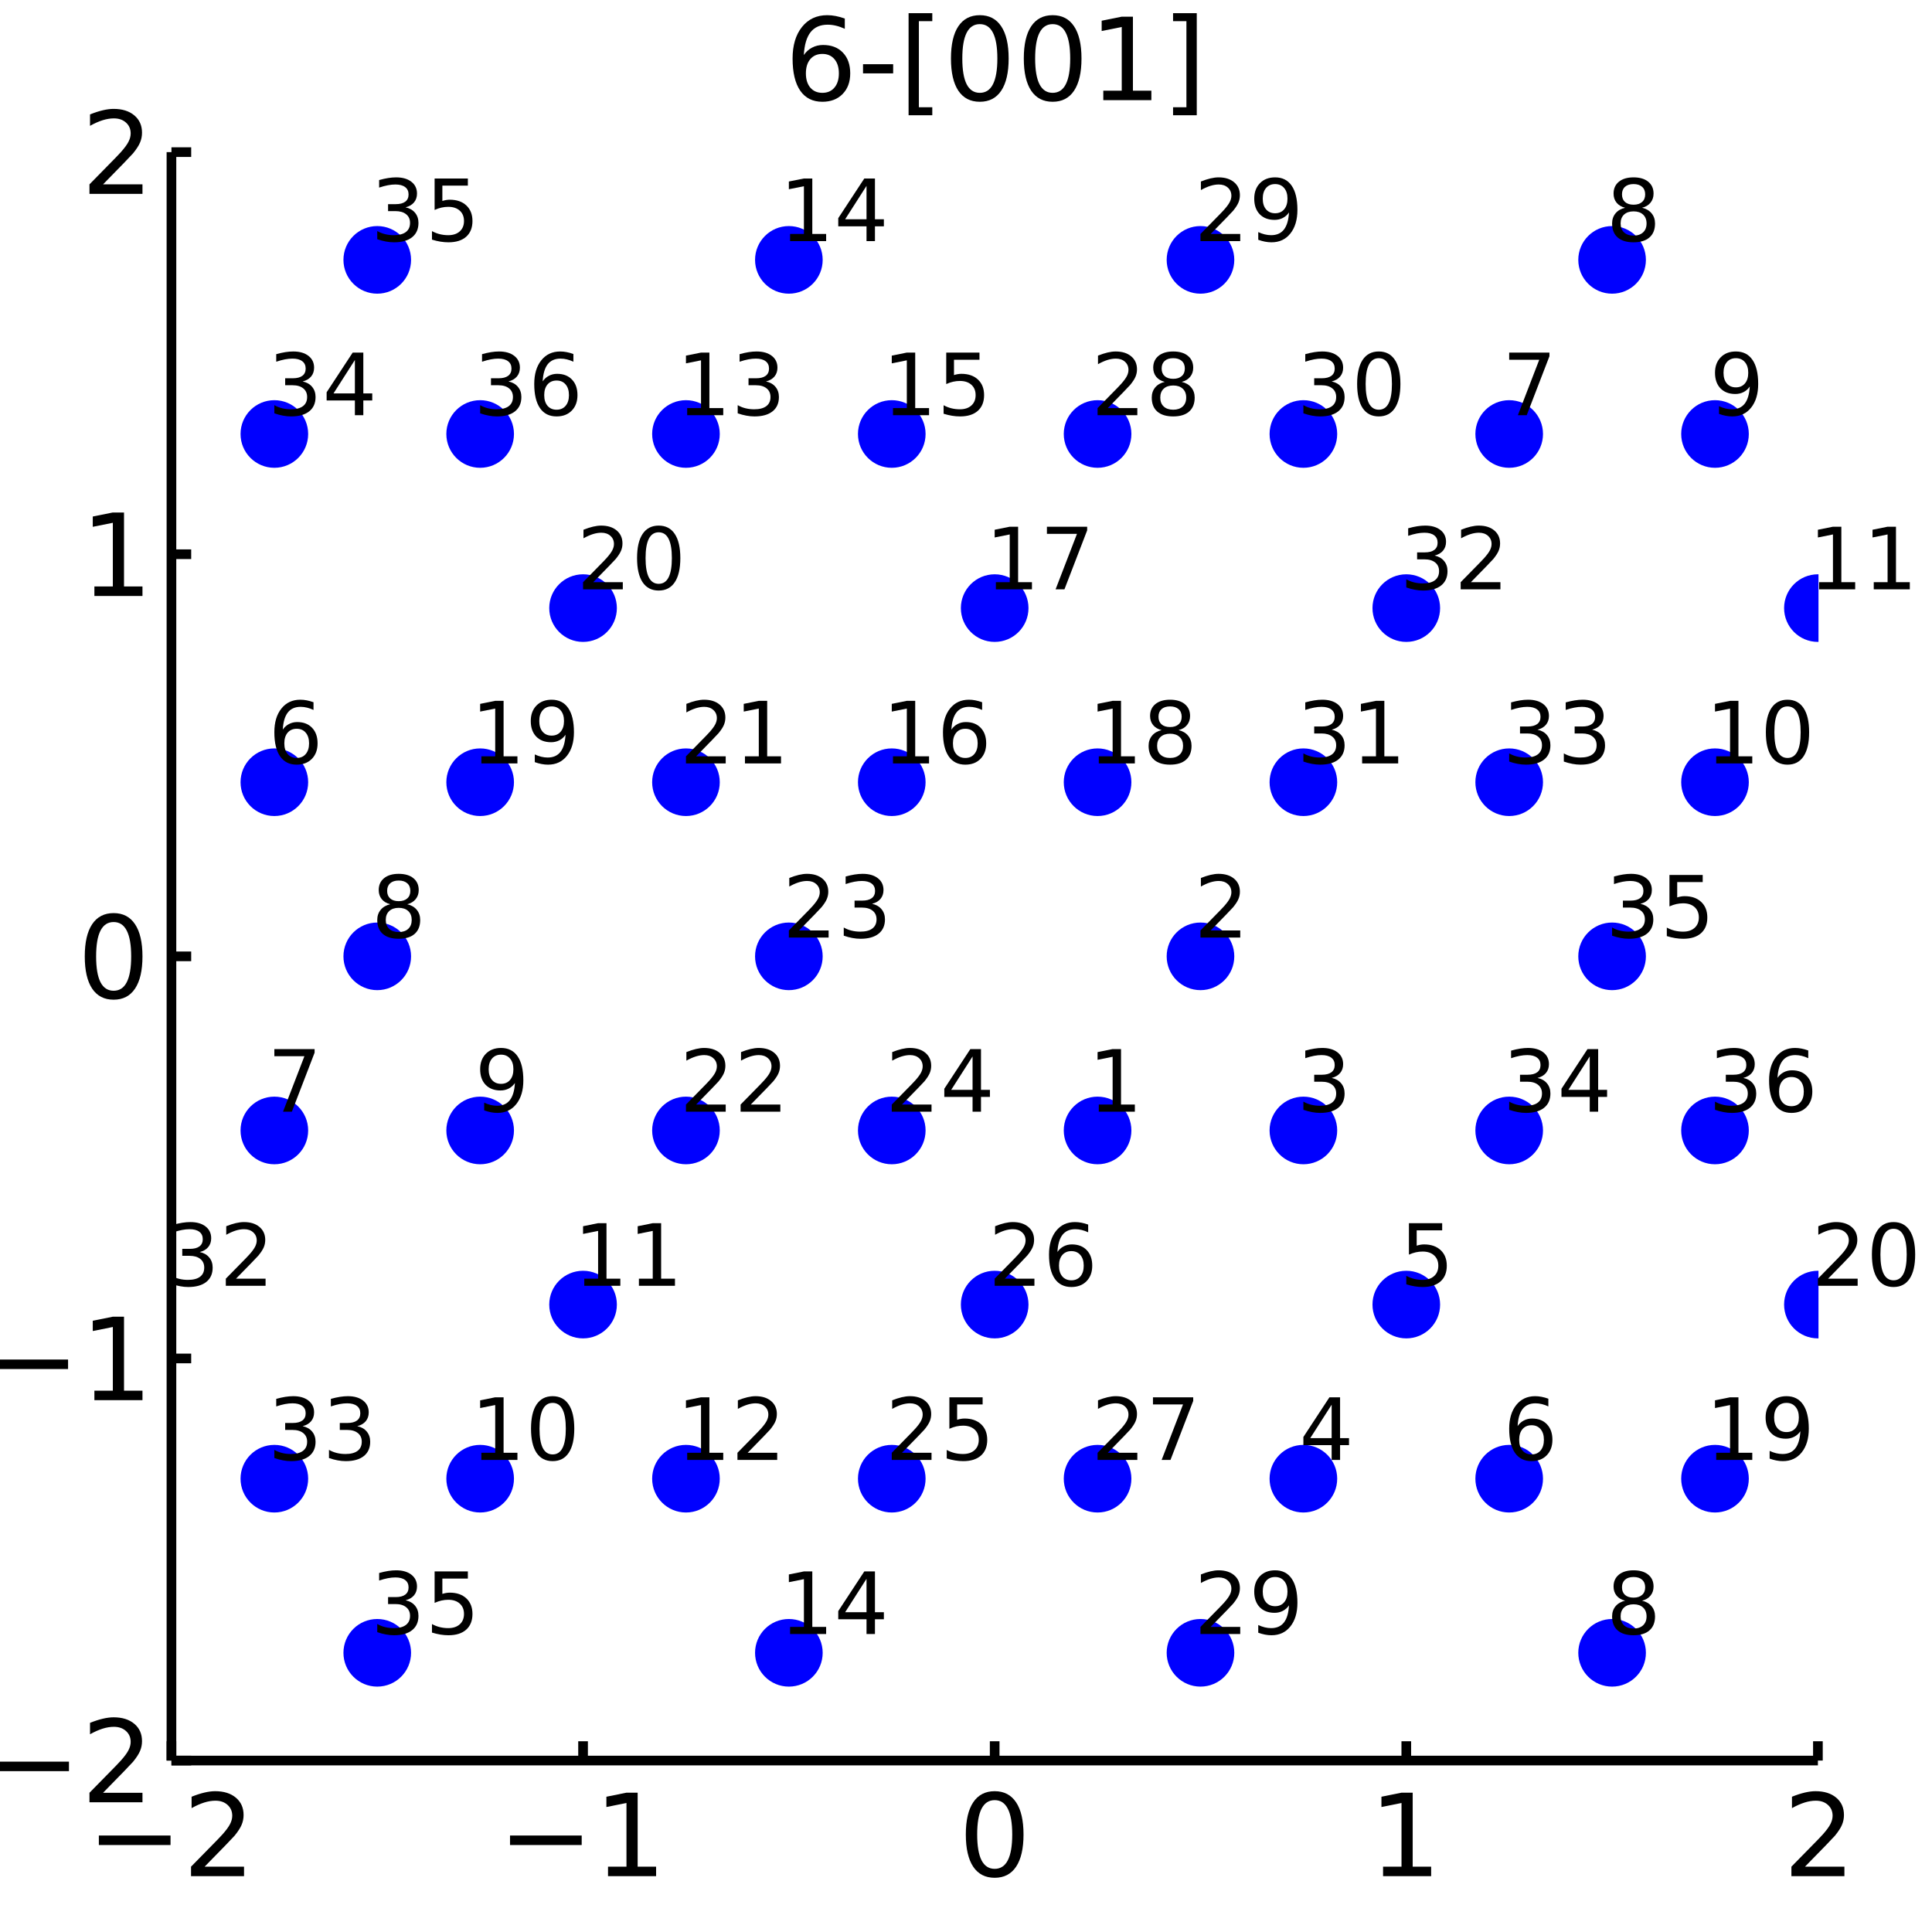 <?xml version="1.0" encoding="utf-8"?>
<svg xmlns="http://www.w3.org/2000/svg" xmlns:xlink="http://www.w3.org/1999/xlink" width="200" height="200" viewBox="0 0 800 800">
<rect x="0" y="0" width="800" height="800" fill="#808080" stroke="none"/>
<defs>
  <clipPath id="clip740">
    <rect x="0" y="0" width="800" height="800"/>
  </clipPath>
</defs>
<path clip-path="url(#clip740)" d="
M0 800 L800 800 L800 0 L0 0  Z
  " fill="#ffffff" fill-rule="evenodd" fill-opacity="1"/>
<defs>
  <clipPath id="clip741">
    <rect x="160" y="80" width="561" height="561"/>
  </clipPath>
</defs>
<path clip-path="url(#clip740)" d="
M70.992 729.008 L752.756 729.008 L752.756 62.992 L70.992 62.992  Z
  " fill="#ffffff" fill-rule="evenodd" fill-opacity="1"/>
<defs>
  <clipPath id="clip742">
    <rect x="70" y="62" width="683" height="667"/>
  </clipPath>
</defs>
<polyline clip-path="url(#clip740)" style="stroke:#000000; stroke-width:4; stroke-opacity:1; fill:none" points="
  70.992,729.008 752.756,729.008 
  "/>
<polyline clip-path="url(#clip740)" style="stroke:#000000; stroke-width:4; stroke-opacity:1; fill:none" points="
  70.992,729.008 70.992,721.016 
  "/>
<polyline clip-path="url(#clip740)" style="stroke:#000000; stroke-width:4; stroke-opacity:1; fill:none" points="
  241.433,729.008 241.433,721.016 
  "/>
<polyline clip-path="url(#clip740)" style="stroke:#000000; stroke-width:4; stroke-opacity:1; fill:none" points="
  411.874,729.008 411.874,721.016 
  "/>
<polyline clip-path="url(#clip740)" style="stroke:#000000; stroke-width:4; stroke-opacity:1; fill:none" points="
  582.315,729.008 582.315,721.016 
  "/>
<polyline clip-path="url(#clip740)" style="stroke:#000000; stroke-width:4; stroke-opacity:1; fill:none" points="
  752.756,729.008 752.756,721.016 
  "/>
<path clip-path="url(#clip740)" d="M 0 0 M40.934 760.051 L70.61 760.051 L70.61 763.986 L40.934 763.986 L40.934 760.051 Z" fill="#000000" fill-rule="evenodd" fill-opacity="1" /><path clip-path="url(#clip740)" d="M 0 0 M84.731 772.945 L101.05 772.945 L101.05 776.88 L79.106 776.88 L79.106 772.945 Q81.767 770.19 86.351 765.56 Q90.957 760.908 92.138 759.565 Q94.383 757.042 95.263 755.306 Q96.166 753.547 96.166 751.857 Q96.166 749.102 94.221 747.366 Q92.3 745.63 89.198 745.63 Q86.999 745.63 84.545 746.394 Q82.115 747.158 79.337 748.709 L79.337 743.987 Q82.161 742.852 84.615 742.274 Q87.068 741.695 89.106 741.695 Q94.476 741.695 97.67 744.38 Q100.865 747.065 100.865 751.556 Q100.865 753.686 100.054 755.607 Q99.267 757.505 97.161 760.098 Q96.582 760.769 93.48 763.986 Q90.379 767.181 84.731 772.945 Z" fill="#000000" fill-rule="evenodd" fill-opacity="1" /><path clip-path="url(#clip740)" d="M 0 0 M211.19 760.051 L240.866 760.051 L240.866 763.986 L211.19 763.986 L211.19 760.051 Z" fill="#000000" fill-rule="evenodd" fill-opacity="1" /><path clip-path="url(#clip740)" d="M 0 0 M251.769 772.945 L259.408 772.945 L259.408 746.579 L251.097 748.246 L251.097 743.987 L259.361 742.32 L264.037 742.32 L264.037 772.945 L271.676 772.945 L271.676 776.88 L251.769 776.88 L251.769 772.945 Z" fill="#000000" fill-rule="evenodd" fill-opacity="1" /><path clip-path="url(#clip740)" d="M 0 0 M411.874 745.399 Q408.263 745.399 406.434 748.963 Q404.629 752.505 404.629 759.635 Q404.629 766.741 406.434 770.306 Q408.263 773.847 411.874 773.847 Q415.508 773.847 417.314 770.306 Q419.142 766.741 419.142 759.635 Q419.142 752.505 417.314 748.963 Q415.508 745.399 411.874 745.399 M411.874 741.695 Q417.684 741.695 420.74 746.301 Q423.818 750.885 423.818 759.635 Q423.818 768.361 420.74 772.968 Q417.684 777.551 411.874 777.551 Q406.064 777.551 402.985 772.968 Q399.93 768.361 399.93 759.635 Q399.93 750.885 402.985 746.301 Q406.064 741.695 411.874 741.695 Z" fill="#000000" fill-rule="evenodd" fill-opacity="1" /><path clip-path="url(#clip740)" d="M 0 0 M572.697 772.945 L580.336 772.945 L580.336 746.579 L572.026 748.246 L572.026 743.987 L580.29 742.32 L584.965 742.32 L584.965 772.945 L592.604 772.945 L592.604 776.88 L572.697 776.88 L572.697 772.945 Z" fill="#000000" fill-rule="evenodd" fill-opacity="1" /><path clip-path="url(#clip740)" d="M 0 0 M747.409 772.945 L763.728 772.945 L763.728 776.88 L741.784 776.88 L741.784 772.945 Q744.446 770.19 749.029 765.56 Q753.636 760.908 754.816 759.565 Q757.061 757.042 757.941 755.306 Q758.844 753.547 758.844 751.857 Q758.844 749.102 756.899 747.366 Q754.978 745.63 751.876 745.63 Q749.677 745.63 747.224 746.394 Q744.793 747.158 742.015 748.709 L742.015 743.987 Q744.839 742.852 747.293 742.274 Q749.747 741.695 751.784 741.695 Q757.154 741.695 760.348 744.38 Q763.543 747.065 763.543 751.556 Q763.543 753.686 762.733 755.607 Q761.946 757.505 759.839 760.098 Q759.261 760.769 756.159 763.986 Q753.057 767.181 747.409 772.945 Z" fill="#000000" fill-rule="evenodd" fill-opacity="1" /><polyline clip-path="url(#clip740)" style="stroke:#000000; stroke-width:4; stroke-opacity:1; fill:none" points="
  70.992,729.008 70.992,62.992 
  "/>
<polyline clip-path="url(#clip740)" style="stroke:#000000; stroke-width:4; stroke-opacity:1; fill:none" points="
  70.992,729.008 79.173,729.008 
  "/>
<polyline clip-path="url(#clip740)" style="stroke:#000000; stroke-width:4; stroke-opacity:1; fill:none" points="
  70.992,562.504 79.173,562.504 
  "/>
<polyline clip-path="url(#clip740)" style="stroke:#000000; stroke-width:4; stroke-opacity:1; fill:none" points="
  70.992,396 79.173,396 
  "/>
<polyline clip-path="url(#clip740)" style="stroke:#000000; stroke-width:4; stroke-opacity:1; fill:none" points="
  70.992,229.496 79.173,229.496 
  "/>
<polyline clip-path="url(#clip740)" style="stroke:#000000; stroke-width:4; stroke-opacity:1; fill:none" points="
  70.992,62.992 79.173,62.992 
  "/>
<path clip-path="url(#clip740)" d="M 0 0 M-1.123 729.459 L28.552 729.459 L28.552 733.394 L-1.123 733.394 L-1.123 729.459 Z" fill="#000000" fill-rule="evenodd" fill-opacity="1" /><path clip-path="url(#clip740)" d="M 0 0 M42.673 742.353 L58.992 742.353 L58.992 746.288 L37.048 746.288 L37.048 742.353 Q39.71 739.598 44.293 734.968 Q48.9 730.316 50.08 728.973 Q52.325 726.45 53.205 724.714 Q54.108 722.955 54.108 721.265 Q54.108 718.51 52.163 716.774 Q50.242 715.038 47.14 715.038 Q44.941 715.038 42.488 715.802 Q40.057 716.566 37.279 718.117 L37.279 713.395 Q40.103 712.26 42.557 711.682 Q45.011 711.103 47.048 711.103 Q52.418 711.103 55.612 713.788 Q58.807 716.473 58.807 720.964 Q58.807 723.094 57.997 725.015 Q57.21 726.913 55.103 729.506 Q54.525 730.177 51.423 733.394 Q48.321 736.589 42.673 742.353 Z" fill="#000000" fill-rule="evenodd" fill-opacity="1" /><path clip-path="url(#clip740)" d="M 0 0 M-1.494 562.955 L28.182 562.955 L28.182 566.89 L-1.494 566.89 L-1.494 562.955 Z" fill="#000000" fill-rule="evenodd" fill-opacity="1" /><path clip-path="url(#clip740)" d="M 0 0 M39.085 575.849 L46.724 575.849 L46.724 549.483 L38.413 551.15 L38.413 546.891 L46.677 545.224 L51.353 545.224 L51.353 575.849 L58.992 575.849 L58.992 579.784 L39.085 579.784 L39.085 575.849 Z" fill="#000000" fill-rule="evenodd" fill-opacity="1" /><path clip-path="url(#clip740)" d="M 0 0 M47.048 381.799 Q43.437 381.799 41.608 385.363 Q39.802 388.905 39.802 396.035 Q39.802 403.141 41.608 406.706 Q43.437 410.248 47.048 410.248 Q50.682 410.248 52.487 406.706 Q54.316 403.141 54.316 396.035 Q54.316 388.905 52.487 385.363 Q50.682 381.799 47.048 381.799 M47.048 378.095 Q52.858 378.095 55.913 382.701 Q58.992 387.285 58.992 396.035 Q58.992 404.762 55.913 409.368 Q52.858 413.951 47.048 413.951 Q41.238 413.951 38.159 409.368 Q35.103 404.762 35.103 396.035 Q35.103 387.285 38.159 382.701 Q41.238 378.095 47.048 378.095 Z" fill="#000000" fill-rule="evenodd" fill-opacity="1" /><path clip-path="url(#clip740)" d="M 0 0 M39.085 242.841 L46.724 242.841 L46.724 216.475 L38.413 218.142 L38.413 213.883 L46.677 212.216 L51.353 212.216 L51.353 242.841 L58.992 242.841 L58.992 246.776 L39.085 246.776 L39.085 242.841 Z" fill="#000000" fill-rule="evenodd" fill-opacity="1" /><path clip-path="url(#clip740)" d="M 0 0 M42.673 76.337 L58.992 76.337 L58.992 80.272 L37.048 80.272 L37.048 76.337 Q39.71 73.582 44.293 68.953 Q48.9 64.3 50.08 62.957 Q52.325 60.434 53.205 58.698 Q54.108 56.939 54.108 55.249 Q54.108 52.495 52.163 50.758 Q50.242 49.022 47.14 49.022 Q44.941 49.022 42.488 49.786 Q40.057 50.55 37.279 52.101 L37.279 47.379 Q40.103 46.245 42.557 45.666 Q45.011 45.087 47.048 45.087 Q52.418 45.087 55.612 47.772 Q58.807 50.458 58.807 54.948 Q58.807 57.078 57.997 58.999 Q57.21 60.897 55.103 63.49 Q54.525 64.161 51.423 67.379 Q48.321 70.573 42.673 76.337 Z" fill="#000000" fill-rule="evenodd" fill-opacity="1" /><path clip-path="url(#clip740)" d="M 0 0 M340.532 22.329 Q337.384 22.329 335.532 24.481 Q333.703 26.634 333.703 30.384 Q333.703 34.111 335.532 36.287 Q337.384 38.44 340.532 38.44 Q343.68 38.44 345.509 36.287 Q347.36 34.111 347.36 30.384 Q347.36 26.634 345.509 24.481 Q343.68 22.329 340.532 22.329 M349.814 7.676 L349.814 11.935 Q348.055 11.102 346.249 10.662 Q344.467 10.222 342.708 10.222 Q338.078 10.222 335.624 13.347 Q333.194 16.472 332.847 22.791 Q334.212 20.778 336.273 19.713 Q338.333 18.625 340.81 18.625 Q346.018 18.625 349.027 21.796 Q352.06 24.944 352.06 30.384 Q352.06 35.708 348.911 38.926 Q345.763 42.143 340.532 42.143 Q334.536 42.143 331.365 37.56 Q328.194 32.953 328.194 24.227 Q328.194 16.032 332.083 11.171 Q335.972 6.287 342.523 6.287 Q344.282 6.287 346.064 6.634 Q347.87 6.981 349.814 7.676 Z" fill="#000000" fill-rule="evenodd" fill-opacity="1" /><path clip-path="url(#clip740)" d="M 0 0 M357.36 26.588 L369.837 26.588 L369.837 30.384 L357.36 30.384 L357.36 26.588 Z" fill="#000000" fill-rule="evenodd" fill-opacity="1" /><path clip-path="url(#clip740)" d="M 0 0 M376.226 5.454 L386.041 5.454 L386.041 8.764 L380.485 8.764 L380.485 44.412 L386.041 44.412 L386.041 47.722 L376.226 47.722 L376.226 5.454 Z" fill="#000000" fill-rule="evenodd" fill-opacity="1" /><path clip-path="url(#clip740)" d="M 0 0 M405.717 9.991 Q402.106 9.991 400.277 13.556 Q398.471 17.097 398.471 24.227 Q398.471 31.333 400.277 34.898 Q402.106 38.44 405.717 38.44 Q409.351 38.44 411.156 34.898 Q412.985 31.333 412.985 24.227 Q412.985 17.097 411.156 13.556 Q409.351 9.991 405.717 9.991 M405.717 6.287 Q411.527 6.287 414.582 10.893 Q417.661 15.477 417.661 24.227 Q417.661 32.953 414.582 37.56 Q411.527 42.143 405.717 42.143 Q399.906 42.143 396.828 37.56 Q393.772 32.953 393.772 24.227 Q393.772 15.477 396.828 10.893 Q399.906 6.287 405.717 6.287 Z" fill="#000000" fill-rule="evenodd" fill-opacity="1" /><path clip-path="url(#clip740)" d="M 0 0 M435.879 9.991 Q432.267 9.991 430.439 13.556 Q428.633 17.097 428.633 24.227 Q428.633 31.333 430.439 34.898 Q432.267 38.44 435.879 38.44 Q439.513 38.44 441.318 34.898 Q443.147 31.333 443.147 24.227 Q443.147 17.097 441.318 13.556 Q439.513 9.991 435.879 9.991 M435.879 6.287 Q441.689 6.287 444.744 10.893 Q447.823 15.477 447.823 24.227 Q447.823 32.953 444.744 37.56 Q441.689 42.143 435.879 42.143 Q430.068 42.143 426.99 37.56 Q423.934 32.953 423.934 24.227 Q423.934 15.477 426.99 10.893 Q430.068 6.287 435.879 6.287 Z" fill="#000000" fill-rule="evenodd" fill-opacity="1" /><path clip-path="url(#clip740)" d="M 0 0 M456.851 37.537 L464.489 37.537 L464.489 11.171 L456.179 12.838 L456.179 8.579 L464.443 6.912 L469.119 6.912 L469.119 37.537 L476.758 37.537 L476.758 41.472 L456.851 41.472 L456.851 37.537 Z" fill="#000000" fill-rule="evenodd" fill-opacity="1" /><path clip-path="url(#clip740)" d="M 0 0 M495.554 5.454 L495.554 47.722 L485.739 47.722 L485.739 44.412 L491.272 44.412 L491.272 8.764 L485.739 8.764 L485.739 5.454 L495.554 5.454 Z" fill="#000000" fill-rule="evenodd" fill-opacity="1" /><circle clip-path="url(#clip742)" cx="454.484" cy="468.098" r="14" fill="#0000ff" fill-rule="evenodd" fill-opacity="1" stroke="none"/>
<circle clip-path="url(#clip742)" cx="539.705" cy="468.098" r="14" fill="#0000ff" fill-rule="evenodd" fill-opacity="1" stroke="none"/>
<circle clip-path="url(#clip742)" cx="539.705" cy="612.295" r="14" fill="#0000ff" fill-rule="evenodd" fill-opacity="1" stroke="none"/>
<circle clip-path="url(#clip742)" cx="582.315" cy="540.197" r="14" fill="#0000ff" fill-rule="evenodd" fill-opacity="1" stroke="none"/>
<circle clip-path="url(#clip742)" cx="624.925" cy="612.295" r="14" fill="#0000ff" fill-rule="evenodd" fill-opacity="1" stroke="none"/>
<circle clip-path="url(#clip742)" cx="667.535" cy="684.393" r="14" fill="#0000ff" fill-rule="evenodd" fill-opacity="1" stroke="none"/>
<circle clip-path="url(#clip742)" cx="198.823" cy="612.295" r="14" fill="#0000ff" fill-rule="evenodd" fill-opacity="1" stroke="none"/>
<circle clip-path="url(#clip742)" cx="284.043" cy="612.295" r="14" fill="#0000ff" fill-rule="evenodd" fill-opacity="1" stroke="none"/>
<circle clip-path="url(#clip742)" cx="326.654" cy="684.393" r="14" fill="#0000ff" fill-rule="evenodd" fill-opacity="1" stroke="none"/>
<circle clip-path="url(#clip742)" cx="710.146" cy="612.295" r="14" fill="#0000ff" fill-rule="evenodd" fill-opacity="1" stroke="none"/>
<circle clip-path="url(#clip742)" cx="369.264" cy="468.098" r="14" fill="#0000ff" fill-rule="evenodd" fill-opacity="1" stroke="none"/>
<circle clip-path="url(#clip742)" cx="369.264" cy="612.295" r="14" fill="#0000ff" fill-rule="evenodd" fill-opacity="1" stroke="none"/>
<circle clip-path="url(#clip742)" cx="411.874" cy="540.197" r="14" fill="#0000ff" fill-rule="evenodd" fill-opacity="1" stroke="none"/>
<circle clip-path="url(#clip742)" cx="454.484" cy="612.295" r="14" fill="#0000ff" fill-rule="evenodd" fill-opacity="1" stroke="none"/>
<circle clip-path="url(#clip742)" cx="497.094" cy="684.393" r="14" fill="#0000ff" fill-rule="evenodd" fill-opacity="1" stroke="none"/>
<circle clip-path="url(#clip742)" cx="113.602" cy="612.295" r="14" fill="#0000ff" fill-rule="evenodd" fill-opacity="1" stroke="none"/>
<circle clip-path="url(#clip742)" cx="624.925" cy="468.098" r="14" fill="#0000ff" fill-rule="evenodd" fill-opacity="1" stroke="none"/>
<circle clip-path="url(#clip742)" cx="156.213" cy="684.393" r="14" fill="#0000ff" fill-rule="evenodd" fill-opacity="1" stroke="none"/>
<path clip-path="url(#clip740)" d="M 0 0 M454.988 457.371 L460.717 457.371 L460.717 437.597 L454.484 438.847 L454.484 435.652 L460.682 434.402 L464.189 434.402 L464.189 457.371 L469.918 457.371 L469.918 460.322 L454.988 460.322 L454.988 457.371 Z" fill="#000000" fill-rule="evenodd" fill-opacity="1" /><path clip-path="url(#clip740)" d="M 0 0 M551.423 446.347 Q553.941 446.885 555.347 448.586 Q556.771 450.288 556.771 452.788 Q556.771 456.624 554.132 458.725 Q551.493 460.826 546.632 460.826 Q545 460.826 543.264 460.496 Q541.545 460.183 539.705 459.541 L539.705 456.156 Q541.163 457.006 542.899 457.44 Q544.635 457.874 546.528 457.874 Q549.826 457.874 551.545 456.572 Q553.281 455.27 553.281 452.788 Q553.281 450.496 551.666 449.211 Q550.069 447.909 547.205 447.909 L544.184 447.909 L544.184 445.027 L547.344 445.027 Q549.93 445.027 551.302 444.003 Q552.673 442.961 552.673 441.017 Q552.673 439.02 551.25 437.961 Q549.844 436.885 547.205 436.885 Q545.764 436.885 544.114 437.197 Q542.465 437.51 540.486 438.17 L540.486 435.045 Q542.482 434.489 544.219 434.211 Q545.972 433.934 547.517 433.934 Q551.51 433.934 553.837 435.756 Q556.163 437.562 556.163 440.652 Q556.163 442.805 554.93 444.298 Q553.698 445.774 551.423 446.347 Z" fill="#000000" fill-rule="evenodd" fill-opacity="1" /><path clip-path="url(#clip740)" d="M 0 0 M551.406 581.654 L542.552 595.491 L551.406 595.491 L551.406 581.654 M550.486 578.599 L554.896 578.599 L554.896 595.491 L558.594 595.491 L558.594 598.408 L554.896 598.408 L554.896 604.519 L551.406 604.519 L551.406 598.408 L539.705 598.408 L539.705 595.022 L550.486 578.599 Z" fill="#000000" fill-rule="evenodd" fill-opacity="1" /><path clip-path="url(#clip740)" d="M 0 0 M583.409 506.501 L597.176 506.501 L597.176 509.452 L586.62 509.452 L586.62 515.806 Q587.384 515.546 588.148 515.424 Q588.912 515.285 589.676 515.285 Q594.016 515.285 596.551 517.664 Q599.086 520.042 599.086 524.105 Q599.086 528.289 596.482 530.615 Q593.877 532.924 589.138 532.924 Q587.506 532.924 585.805 532.646 Q584.121 532.369 582.315 531.813 L582.315 528.289 Q583.877 529.139 585.544 529.556 Q587.211 529.973 589.068 529.973 Q592.072 529.973 593.825 528.393 Q595.579 526.813 595.579 524.105 Q595.579 521.396 593.825 519.817 Q592.072 518.237 589.068 518.237 Q587.662 518.237 586.256 518.549 Q584.867 518.862 583.409 519.521 L583.409 506.501 Z" fill="#000000" fill-rule="evenodd" fill-opacity="1" /><path clip-path="url(#clip740)" d="M 0 0 M634.179 590.161 Q631.818 590.161 630.429 591.776 Q629.057 593.391 629.057 596.203 Q629.057 598.998 630.429 600.63 Q631.818 602.245 634.179 602.245 Q636.54 602.245 637.911 600.63 Q639.3 598.998 639.3 596.203 Q639.3 593.391 637.911 591.776 Q636.54 590.161 634.179 590.161 M641.14 579.172 L641.14 582.366 Q639.821 581.741 638.467 581.411 Q637.13 581.082 635.811 581.082 Q632.338 581.082 630.498 583.425 Q628.675 585.769 628.415 590.509 Q629.439 588.998 630.984 588.2 Q632.529 587.384 634.387 587.384 Q638.293 587.384 640.55 589.762 Q642.824 592.123 642.824 596.203 Q642.824 600.196 640.463 602.609 Q638.102 605.022 634.179 605.022 Q629.682 605.022 627.304 601.585 Q624.925 598.13 624.925 591.585 Q624.925 585.439 627.842 581.793 Q630.758 578.13 635.672 578.13 Q636.991 578.13 638.328 578.391 Q639.682 578.651 641.14 579.172 Z" fill="#000000" fill-rule="evenodd" fill-opacity="1" /><path clip-path="url(#clip740)" d="M 0 0 M676.424 664.308 Q673.924 664.308 672.483 665.645 Q671.06 666.982 671.06 669.326 Q671.06 671.669 672.483 673.006 Q673.924 674.343 676.424 674.343 Q678.924 674.343 680.365 673.006 Q681.806 671.652 681.806 669.326 Q681.806 666.982 680.365 665.645 Q678.942 664.308 676.424 664.308 M672.917 662.815 Q670.66 662.26 669.393 660.715 Q668.143 659.169 668.143 656.947 Q668.143 653.84 670.348 652.034 Q672.57 650.229 676.424 650.229 Q680.296 650.229 682.501 652.034 Q684.705 653.84 684.705 656.947 Q684.705 659.169 683.438 660.715 Q682.188 662.26 679.949 662.815 Q682.483 663.406 683.89 665.124 Q685.313 666.843 685.313 669.326 Q685.313 673.093 683.004 675.107 Q680.712 677.121 676.424 677.121 Q672.136 677.121 669.827 675.107 Q667.535 673.093 667.535 669.326 Q667.535 666.843 668.959 665.124 Q670.383 663.406 672.917 662.815 M671.633 657.277 Q671.633 659.291 672.883 660.419 Q674.15 661.548 676.424 661.548 Q678.681 661.548 679.949 660.419 Q681.233 659.291 681.233 657.277 Q681.233 655.263 679.949 654.135 Q678.681 653.006 676.424 653.006 Q674.15 653.006 672.883 654.135 Q671.633 655.263 671.633 657.277 Z" fill="#000000" fill-rule="evenodd" fill-opacity="1" /><path clip-path="url(#clip740)" d="M 0 0 M199.326 601.568 L205.055 601.568 L205.055 581.793 L198.823 583.043 L198.823 579.849 L205.021 578.599 L208.528 578.599 L208.528 601.568 L214.257 601.568 L214.257 604.519 L199.326 604.519 L199.326 601.568 Z" fill="#000000" fill-rule="evenodd" fill-opacity="1" /><path clip-path="url(#clip740)" d="M 0 0 M228.84 580.908 Q226.132 580.908 224.76 583.582 Q223.406 586.238 223.406 591.585 Q223.406 596.915 224.76 599.588 Q226.132 602.245 228.84 602.245 Q231.566 602.245 232.92 599.588 Q234.291 596.915 234.291 591.585 Q234.291 586.238 232.92 583.582 Q231.566 580.908 228.84 580.908 M228.84 578.13 Q233.198 578.13 235.489 581.585 Q237.798 585.023 237.798 591.585 Q237.798 598.13 235.489 601.585 Q233.198 605.022 228.84 605.022 Q224.482 605.022 222.173 601.585 Q219.882 598.13 219.882 591.585 Q219.882 585.023 222.173 581.585 Q224.482 578.13 228.84 578.13 Z" fill="#000000" fill-rule="evenodd" fill-opacity="1" /><path clip-path="url(#clip740)" d="M 0 0 M284.547 601.568 L290.276 601.568 L290.276 581.793 L284.043 583.043 L284.043 579.849 L290.241 578.599 L293.748 578.599 L293.748 601.568 L299.477 601.568 L299.477 604.519 L284.547 604.519 L284.547 601.568 Z" fill="#000000" fill-rule="evenodd" fill-opacity="1" /><path clip-path="url(#clip740)" d="M 0 0 M309.581 601.568 L321.821 601.568 L321.821 604.519 L305.363 604.519 L305.363 601.568 Q307.359 599.502 310.797 596.029 Q314.251 592.54 315.137 591.533 Q316.821 589.641 317.481 588.338 Q318.158 587.019 318.158 585.752 Q318.158 583.686 316.699 582.384 Q315.258 581.082 312.932 581.082 Q311.283 581.082 309.442 581.654 Q307.62 582.227 305.536 583.391 L305.536 579.849 Q307.654 578.998 309.495 578.564 Q311.335 578.13 312.863 578.13 Q316.89 578.13 319.286 580.144 Q321.682 582.158 321.682 585.526 Q321.682 587.123 321.074 588.564 Q320.484 589.988 318.904 591.932 Q318.47 592.436 316.144 594.849 Q313.817 597.245 309.581 601.568 Z" fill="#000000" fill-rule="evenodd" fill-opacity="1" /><path clip-path="url(#clip740)" d="M 0 0 M327.157 673.666 L332.886 673.666 L332.886 653.892 L326.654 655.142 L326.654 651.947 L332.851 650.697 L336.358 650.697 L336.358 673.666 L342.087 673.666 L342.087 676.617 L327.157 676.617 L327.157 673.666 Z" fill="#000000" fill-rule="evenodd" fill-opacity="1" /><path clip-path="url(#clip740)" d="M 0 0 M358.806 653.753 L349.952 667.59 L358.806 667.59 L358.806 653.753 M357.886 650.697 L362.296 650.697 L362.296 667.59 L365.994 667.59 L365.994 670.506 L362.296 670.506 L362.296 676.617 L358.806 676.617 L358.806 670.506 L347.105 670.506 L347.105 667.121 L357.886 650.697 Z" fill="#000000" fill-rule="evenodd" fill-opacity="1" /><path clip-path="url(#clip740)" d="M 0 0 M710.649 601.568 L716.378 601.568 L716.378 581.793 L710.146 583.043 L710.146 579.849 L716.344 578.599 L719.85 578.599 L719.85 601.568 L725.58 601.568 L725.58 604.519 L710.649 604.519 L710.649 601.568 Z" fill="#000000" fill-rule="evenodd" fill-opacity="1" /><path clip-path="url(#clip740)" d="M 0 0 M732.767 603.981 L732.767 600.786 Q734.087 601.411 735.441 601.741 Q736.795 602.071 738.097 602.071 Q741.569 602.071 743.392 599.745 Q745.232 597.401 745.493 592.644 Q744.486 594.137 742.941 594.936 Q741.396 595.734 739.521 595.734 Q735.632 595.734 733.357 593.391 Q731.1 591.029 731.1 586.95 Q731.1 582.957 733.462 580.543 Q735.823 578.13 739.746 578.13 Q744.243 578.13 746.604 581.585 Q748.982 585.023 748.982 591.585 Q748.982 597.713 746.066 601.377 Q743.166 605.022 738.253 605.022 Q736.934 605.022 735.58 604.762 Q734.225 604.502 732.767 603.981 M739.746 592.991 Q742.107 592.991 743.479 591.377 Q744.868 589.762 744.868 586.95 Q744.868 584.154 743.479 582.54 Q742.107 580.908 739.746 580.908 Q737.385 580.908 735.996 582.54 Q734.625 584.154 734.625 586.95 Q734.625 589.762 735.996 591.377 Q737.385 592.991 739.746 592.991 Z" fill="#000000" fill-rule="evenodd" fill-opacity="1" /><path clip-path="url(#clip740)" d="M 0 0 M373.483 457.371 L385.722 457.371 L385.722 460.322 L369.264 460.322 L369.264 457.371 Q371.26 455.305 374.698 451.833 Q378.153 448.343 379.038 447.336 Q380.722 445.444 381.382 444.142 Q382.059 442.822 382.059 441.555 Q382.059 439.489 380.601 438.187 Q379.16 436.885 376.833 436.885 Q375.184 436.885 373.344 437.458 Q371.521 438.031 369.437 439.194 L369.437 435.652 Q371.555 434.802 373.396 434.368 Q375.236 433.934 376.764 433.934 Q380.791 433.934 383.187 435.947 Q385.583 437.961 385.583 441.329 Q385.583 442.927 384.976 444.368 Q384.385 445.791 382.805 447.736 Q382.371 448.239 380.045 450.652 Q377.719 453.048 373.483 457.371 Z" fill="#000000" fill-rule="evenodd" fill-opacity="1" /><path clip-path="url(#clip740)" d="M 0 0 M402.718 437.458 L393.864 451.295 L402.718 451.295 L402.718 437.458 M401.798 434.402 L406.208 434.402 L406.208 451.295 L409.906 451.295 L409.906 454.211 L406.208 454.211 L406.208 460.322 L402.718 460.322 L402.718 454.211 L391.017 454.211 L391.017 450.826 L401.798 434.402 Z" fill="#000000" fill-rule="evenodd" fill-opacity="1" /><path clip-path="url(#clip740)" d="M 0 0 M373.483 601.568 L385.722 601.568 L385.722 604.519 L369.264 604.519 L369.264 601.568 Q371.26 599.502 374.698 596.029 Q378.153 592.54 379.038 591.533 Q380.722 589.641 381.382 588.338 Q382.059 587.019 382.059 585.752 Q382.059 583.686 380.601 582.384 Q379.16 581.082 376.833 581.082 Q375.184 581.082 373.344 581.654 Q371.521 582.227 369.437 583.391 L369.437 579.849 Q371.555 578.998 373.396 578.564 Q375.236 578.13 376.764 578.13 Q380.791 578.13 383.187 580.144 Q385.583 582.158 385.583 585.526 Q385.583 587.123 384.976 588.564 Q384.385 589.988 382.805 591.932 Q382.371 592.436 380.045 594.849 Q377.719 597.245 373.483 601.568 Z" fill="#000000" fill-rule="evenodd" fill-opacity="1" /><path clip-path="url(#clip740)" d="M 0 0 M393.118 578.599 L406.885 578.599 L406.885 581.55 L396.33 581.55 L396.33 587.904 Q397.093 587.644 397.857 587.523 Q398.621 587.384 399.385 587.384 Q403.725 587.384 406.26 589.762 Q408.795 592.141 408.795 596.203 Q408.795 600.387 406.191 602.713 Q403.587 605.022 398.847 605.022 Q397.215 605.022 395.514 604.745 Q393.83 604.467 392.024 603.911 L392.024 600.387 Q393.587 601.238 395.253 601.654 Q396.92 602.071 398.778 602.071 Q401.781 602.071 403.534 600.491 Q405.288 598.911 405.288 596.203 Q405.288 593.495 403.534 591.915 Q401.781 590.335 398.778 590.335 Q397.371 590.335 395.965 590.648 Q394.576 590.96 393.118 591.62 L393.118 578.599 Z" fill="#000000" fill-rule="evenodd" fill-opacity="1" /><path clip-path="url(#clip740)" d="M 0 0 M416.093 529.469 L428.332 529.469 L428.332 532.421 L411.874 532.421 L411.874 529.469 Q413.871 527.403 417.308 523.931 Q420.763 520.442 421.648 519.435 Q423.332 517.542 423.992 516.24 Q424.669 514.921 424.669 513.653 Q424.669 511.587 423.211 510.285 Q421.77 508.983 419.443 508.983 Q417.794 508.983 415.954 509.556 Q414.131 510.129 412.048 511.292 L412.048 507.751 Q414.166 506.9 416.006 506.466 Q417.846 506.032 419.374 506.032 Q423.402 506.032 425.798 508.046 Q428.193 510.06 428.193 513.428 Q428.193 515.025 427.586 516.466 Q426.995 517.889 425.416 519.834 Q424.982 520.337 422.655 522.751 Q420.329 525.146 416.093 529.469 Z" fill="#000000" fill-rule="evenodd" fill-opacity="1" /><path clip-path="url(#clip740)" d="M 0 0 M443.627 518.063 Q441.266 518.063 439.877 519.678 Q438.506 521.292 438.506 524.105 Q438.506 526.9 439.877 528.532 Q441.266 530.146 443.627 530.146 Q445.988 530.146 447.36 528.532 Q448.749 526.9 448.749 524.105 Q448.749 521.292 447.36 519.678 Q445.988 518.063 443.627 518.063 M450.589 507.074 L450.589 510.268 Q449.27 509.643 447.915 509.313 Q446.579 508.983 445.259 508.983 Q441.787 508.983 439.947 511.327 Q438.124 513.671 437.863 518.41 Q438.888 516.9 440.433 516.101 Q441.978 515.285 443.836 515.285 Q447.742 515.285 449.999 517.664 Q452.273 520.025 452.273 524.105 Q452.273 528.098 449.912 530.511 Q447.551 532.924 443.627 532.924 Q439.131 532.924 436.752 529.487 Q434.374 526.032 434.374 519.487 Q434.374 513.341 437.291 509.695 Q440.207 506.032 445.12 506.032 Q446.44 506.032 447.777 506.292 Q449.131 506.553 450.589 507.074 Z" fill="#000000" fill-rule="evenodd" fill-opacity="1" /><path clip-path="url(#clip740)" d="M 0 0 M458.703 601.568 L470.942 601.568 L470.942 604.519 L454.484 604.519 L454.484 601.568 Q456.481 599.502 459.918 596.029 Q463.373 592.54 464.259 591.533 Q465.943 589.641 466.602 588.338 Q467.279 587.019 467.279 585.752 Q467.279 583.686 465.821 582.384 Q464.38 581.082 462.054 581.082 Q460.404 581.082 458.564 581.654 Q456.741 582.227 454.658 583.391 L454.658 579.849 Q456.776 578.998 458.616 578.564 Q460.456 578.13 461.984 578.13 Q466.012 578.13 468.408 580.144 Q470.804 582.158 470.804 585.526 Q470.804 587.123 470.196 588.564 Q469.606 589.988 468.026 591.932 Q467.592 592.436 465.265 594.849 Q462.939 597.245 458.703 601.568 Z" fill="#000000" fill-rule="evenodd" fill-opacity="1" /><path clip-path="url(#clip740)" d="M 0 0 M477.418 578.599 L494.085 578.599 L494.085 580.092 L484.675 604.519 L481.012 604.519 L489.866 581.55 L477.418 581.55 L477.418 578.599 Z" fill="#000000" fill-rule="evenodd" fill-opacity="1" /><path clip-path="url(#clip740)" d="M 0 0 M501.313 673.666 L513.553 673.666 L513.553 676.617 L497.094 676.617 L497.094 673.666 Q499.091 671.6 502.528 668.128 Q505.983 664.638 506.869 663.631 Q508.553 661.739 509.212 660.437 Q509.89 659.117 509.89 657.85 Q509.89 655.784 508.431 654.482 Q506.99 653.18 504.664 653.18 Q503.015 653.18 501.174 653.753 Q499.351 654.326 497.268 655.489 L497.268 651.947 Q499.386 651.097 501.226 650.663 Q503.067 650.229 504.594 650.229 Q508.622 650.229 511.018 652.242 Q513.414 654.256 513.414 657.624 Q513.414 659.222 512.806 660.663 Q512.216 662.086 510.636 664.031 Q510.202 664.534 507.876 666.947 Q505.549 669.343 501.313 673.666 Z" fill="#000000" fill-rule="evenodd" fill-opacity="1" /><path clip-path="url(#clip740)" d="M 0 0 M521.018 676.079 L521.018 672.885 Q522.337 673.51 523.692 673.84 Q525.046 674.169 526.348 674.169 Q529.82 674.169 531.643 671.843 Q533.483 669.499 533.744 664.742 Q532.737 666.235 531.192 667.034 Q529.646 667.833 527.771 667.833 Q523.883 667.833 521.608 665.489 Q519.351 663.128 519.351 659.048 Q519.351 655.055 521.712 652.642 Q524.074 650.229 527.997 650.229 Q532.494 650.229 534.855 653.683 Q537.233 657.121 537.233 663.683 Q537.233 669.812 534.317 673.475 Q531.417 677.121 526.504 677.121 Q525.185 677.121 523.83 676.86 Q522.476 676.6 521.018 676.079 M527.997 665.09 Q530.358 665.09 531.73 663.475 Q533.119 661.86 533.119 659.048 Q533.119 656.253 531.73 654.638 Q530.358 653.006 527.997 653.006 Q525.636 653.006 524.247 654.638 Q522.876 656.253 522.876 659.048 Q522.876 661.86 524.247 663.475 Q525.636 665.09 527.997 665.09 Z" fill="#000000" fill-rule="evenodd" fill-opacity="1" /><path clip-path="url(#clip740)" d="M 0 0 M125.321 590.543 Q127.838 591.082 129.245 592.783 Q130.668 594.484 130.668 596.984 Q130.668 600.821 128.029 602.922 Q125.39 605.022 120.529 605.022 Q118.897 605.022 117.161 604.693 Q115.443 604.38 113.602 603.738 L113.602 600.352 Q115.061 601.203 116.797 601.637 Q118.533 602.071 120.425 602.071 Q123.724 602.071 125.443 600.769 Q127.179 599.467 127.179 596.984 Q127.179 594.693 125.564 593.408 Q123.967 592.106 121.102 592.106 L118.082 592.106 L118.082 589.224 L121.241 589.224 Q123.828 589.224 125.2 588.2 Q126.571 587.158 126.571 585.214 Q126.571 583.217 125.147 582.158 Q123.741 581.082 121.102 581.082 Q119.661 581.082 118.012 581.394 Q116.363 581.707 114.384 582.366 L114.384 579.241 Q116.38 578.686 118.116 578.408 Q119.87 578.13 121.415 578.13 Q125.408 578.13 127.734 579.953 Q130.061 581.759 130.061 584.849 Q130.061 587.002 128.828 588.495 Q127.595 589.97 125.321 590.543 Z" fill="#000000" fill-rule="evenodd" fill-opacity="1" /><path clip-path="url(#clip740)" d="M 0 0 M147.942 590.543 Q150.46 591.082 151.866 592.783 Q153.29 594.484 153.29 596.984 Q153.29 600.821 150.651 602.922 Q148.012 605.022 143.151 605.022 Q141.519 605.022 139.783 604.693 Q138.064 604.38 136.224 603.738 L136.224 600.352 Q137.682 601.203 139.418 601.637 Q141.154 602.071 143.047 602.071 Q146.345 602.071 148.064 600.769 Q149.8 599.467 149.8 596.984 Q149.8 594.693 148.186 593.408 Q146.588 592.106 143.724 592.106 L140.703 592.106 L140.703 589.224 L143.863 589.224 Q146.449 589.224 147.821 588.2 Q149.192 587.158 149.192 585.214 Q149.192 583.217 147.769 582.158 Q146.363 581.082 143.724 581.082 Q142.283 581.082 140.633 581.394 Q138.984 581.707 137.005 582.366 L137.005 579.241 Q139.002 578.686 140.738 578.408 Q142.491 578.13 144.036 578.13 Q148.029 578.13 150.356 579.953 Q152.682 581.759 152.682 584.849 Q152.682 587.002 151.449 588.495 Q150.217 589.97 147.942 590.543 Z" fill="#000000" fill-rule="evenodd" fill-opacity="1" /><path clip-path="url(#clip740)" d="M 0 0 M636.644 446.347 Q639.161 446.885 640.567 448.586 Q641.991 450.288 641.991 452.788 Q641.991 456.624 639.352 458.725 Q636.713 460.826 631.852 460.826 Q630.22 460.826 628.484 460.496 Q626.765 460.183 624.925 459.541 L624.925 456.156 Q626.384 457.006 628.12 457.44 Q629.856 457.874 631.748 457.874 Q635.047 457.874 636.765 456.572 Q638.502 455.27 638.502 452.788 Q638.502 450.496 636.887 449.211 Q635.29 447.909 632.425 447.909 L629.404 447.909 L629.404 445.027 L632.564 445.027 Q635.151 445.027 636.522 444.003 Q637.894 442.961 637.894 441.017 Q637.894 439.02 636.47 437.961 Q635.064 436.885 632.425 436.885 Q630.984 436.885 629.335 437.197 Q627.686 437.51 625.706 438.17 L625.706 435.045 Q627.703 434.489 629.439 434.211 Q631.193 433.934 632.738 433.934 Q636.731 433.934 639.057 435.756 Q641.383 437.562 641.383 440.652 Q641.383 442.805 640.151 444.298 Q638.918 445.774 636.644 446.347 Z" fill="#000000" fill-rule="evenodd" fill-opacity="1" /><path clip-path="url(#clip740)" d="M 0 0 M658.276 437.458 L649.422 451.295 L658.276 451.295 L658.276 437.458 M657.356 434.402 L661.765 434.402 L661.765 451.295 L665.463 451.295 L665.463 454.211 L661.765 454.211 L661.765 460.322 L658.276 460.322 L658.276 454.211 L646.574 454.211 L646.574 450.826 L657.356 434.402 Z" fill="#000000" fill-rule="evenodd" fill-opacity="1" /><path clip-path="url(#clip740)" d="M 0 0 M167.931 662.642 Q170.449 663.18 171.855 664.881 Q173.278 666.583 173.278 669.083 Q173.278 672.919 170.64 675.02 Q168.001 677.121 163.14 677.121 Q161.508 677.121 159.772 676.791 Q158.053 676.478 156.213 675.836 L156.213 672.451 Q157.671 673.301 159.407 673.735 Q161.143 674.169 163.035 674.169 Q166.334 674.169 168.053 672.867 Q169.789 671.565 169.789 669.083 Q169.789 666.791 168.174 665.506 Q166.577 664.204 163.713 664.204 L160.692 664.204 L160.692 661.322 L163.851 661.322 Q166.438 661.322 167.81 660.298 Q169.181 659.256 169.181 657.312 Q169.181 655.315 167.758 654.256 Q166.351 653.18 163.713 653.18 Q162.272 653.18 160.622 653.492 Q158.973 653.805 156.994 654.465 L156.994 651.34 Q158.99 650.784 160.726 650.506 Q162.48 650.229 164.025 650.229 Q168.018 650.229 170.344 652.051 Q172.671 653.857 172.671 656.947 Q172.671 659.1 171.438 660.593 Q170.206 662.069 167.931 662.642 Z" fill="#000000" fill-rule="evenodd" fill-opacity="1" /><path clip-path="url(#clip740)" d="M 0 0 M179.962 650.697 L193.73 650.697 L193.73 653.649 L183.174 653.649 L183.174 660.003 Q183.938 659.742 184.702 659.621 Q185.466 659.482 186.23 659.482 Q190.57 659.482 193.105 661.86 Q195.639 664.239 195.639 668.301 Q195.639 672.485 193.035 674.812 Q190.431 677.121 185.692 677.121 Q184.06 677.121 182.358 676.843 Q180.674 676.565 178.869 676.01 L178.869 672.485 Q180.431 673.336 182.098 673.753 Q183.765 674.169 185.622 674.169 Q188.626 674.169 190.379 672.59 Q192.133 671.01 192.133 668.301 Q192.133 665.593 190.379 664.013 Q188.626 662.433 185.622 662.433 Q184.216 662.433 182.81 662.746 Q181.421 663.058 179.962 663.718 L179.962 650.697 Z" fill="#000000" fill-rule="evenodd" fill-opacity="1" /><circle clip-path="url(#clip742)" cx="113.602" cy="323.902" r="14" fill="#0000ff" fill-rule="evenodd" fill-opacity="1" stroke="none"/>
<circle clip-path="url(#clip742)" cx="113.602" cy="468.098" r="14" fill="#0000ff" fill-rule="evenodd" fill-opacity="1" stroke="none"/>
<circle clip-path="url(#clip742)" cx="156.213" cy="396" r="14" fill="#0000ff" fill-rule="evenodd" fill-opacity="1" stroke="none"/>
<circle clip-path="url(#clip742)" cx="198.823" cy="468.098" r="14" fill="#0000ff" fill-rule="evenodd" fill-opacity="1" stroke="none"/>
<circle clip-path="url(#clip742)" cx="241.433" cy="540.197" r="14" fill="#0000ff" fill-rule="evenodd" fill-opacity="1" stroke="none"/>
<circle clip-path="url(#clip742)" cx="369.264" cy="323.902" r="14" fill="#0000ff" fill-rule="evenodd" fill-opacity="1" stroke="none"/>
<circle clip-path="url(#clip742)" cx="198.823" cy="323.902" r="14" fill="#0000ff" fill-rule="evenodd" fill-opacity="1" stroke="none"/>
<circle clip-path="url(#clip742)" cx="284.043" cy="323.902" r="14" fill="#0000ff" fill-rule="evenodd" fill-opacity="1" stroke="none"/>
<circle clip-path="url(#clip742)" cx="284.043" cy="468.098" r="14" fill="#0000ff" fill-rule="evenodd" fill-opacity="1" stroke="none"/>
<circle clip-path="url(#clip742)" cx="326.654" cy="396" r="14" fill="#0000ff" fill-rule="evenodd" fill-opacity="1" stroke="none"/>
<circle clip-path="url(#clip742)" cx="113.602" cy="179.705" r="14" fill="#0000ff" fill-rule="evenodd" fill-opacity="1" stroke="none"/>
<path clip-path="url(#clip740)" d="M 0 0 M122.856 301.768 Q120.495 301.768 119.106 303.383 Q117.734 304.997 117.734 307.81 Q117.734 310.605 119.106 312.237 Q120.495 313.851 122.856 313.851 Q125.217 313.851 126.588 312.237 Q127.977 310.605 127.977 307.81 Q127.977 304.997 126.588 303.383 Q125.217 301.768 122.856 301.768 M129.818 290.779 L129.818 293.973 Q128.498 293.348 127.144 293.018 Q125.807 292.688 124.488 292.688 Q121.016 292.688 119.175 295.032 Q117.352 297.376 117.092 302.115 Q118.116 300.605 119.661 299.806 Q121.206 298.99 123.064 298.99 Q126.97 298.99 129.227 301.369 Q131.502 303.73 131.502 307.81 Q131.502 311.803 129.14 314.216 Q126.779 316.629 122.856 316.629 Q118.359 316.629 115.981 313.192 Q113.602 309.737 113.602 303.192 Q113.602 297.046 116.519 293.4 Q119.436 289.737 124.349 289.737 Q125.668 289.737 127.005 289.997 Q128.359 290.258 129.818 290.779 Z" fill="#000000" fill-rule="evenodd" fill-opacity="1" /><path clip-path="url(#clip740)" d="M 0 0 M113.602 434.402 L130.269 434.402 L130.269 435.895 L120.859 460.322 L117.196 460.322 L126.05 437.354 L113.602 437.354 L113.602 434.402 Z" fill="#000000" fill-rule="evenodd" fill-opacity="1" /><path clip-path="url(#clip740)" d="M 0 0 M165.101 375.915 Q162.601 375.915 161.16 377.252 Q159.737 378.589 159.737 380.932 Q159.737 383.276 161.16 384.613 Q162.601 385.95 165.101 385.95 Q167.601 385.95 169.042 384.613 Q170.483 383.259 170.483 380.932 Q170.483 378.589 169.042 377.252 Q167.619 375.915 165.101 375.915 M161.595 374.422 Q159.338 373.866 158.07 372.321 Q156.82 370.776 156.82 368.554 Q156.82 365.446 159.025 363.641 Q161.247 361.835 165.101 361.835 Q168.973 361.835 171.178 363.641 Q173.383 365.446 173.383 368.554 Q173.383 370.776 172.115 372.321 Q170.865 373.866 168.626 374.422 Q171.16 375.012 172.567 376.731 Q173.99 378.45 173.99 380.932 Q173.99 384.7 171.681 386.714 Q169.39 388.727 165.101 388.727 Q160.813 388.727 158.504 386.714 Q156.213 384.7 156.213 380.932 Q156.213 378.45 157.636 376.731 Q159.06 375.012 161.595 374.422 M160.31 368.884 Q160.31 370.898 161.56 372.026 Q162.827 373.155 165.101 373.155 Q167.358 373.155 168.626 372.026 Q169.91 370.898 169.91 368.884 Q169.91 366.87 168.626 365.741 Q167.358 364.613 165.101 364.613 Q162.827 364.613 161.56 365.741 Q160.31 366.87 160.31 368.884 Z" fill="#000000" fill-rule="evenodd" fill-opacity="1" /><path clip-path="url(#clip740)" d="M 0 0 M200.489 459.784 L200.489 456.59 Q201.809 457.215 203.163 457.545 Q204.517 457.874 205.819 457.874 Q209.292 457.874 211.114 455.548 Q212.955 453.204 213.215 448.447 Q212.208 449.94 210.663 450.739 Q209.118 451.538 207.243 451.538 Q203.354 451.538 201.08 449.194 Q198.823 446.833 198.823 442.753 Q198.823 438.76 201.184 436.347 Q203.545 433.934 207.469 433.934 Q211.965 433.934 214.326 437.388 Q216.705 440.826 216.705 447.388 Q216.705 453.517 213.788 457.18 Q210.889 460.826 205.976 460.826 Q204.656 460.826 203.302 460.565 Q201.948 460.305 200.489 459.784 M207.469 448.795 Q209.83 448.795 211.201 447.18 Q212.59 445.565 212.59 442.753 Q212.59 439.958 211.201 438.343 Q209.83 436.711 207.469 436.711 Q205.108 436.711 203.719 438.343 Q202.347 439.958 202.347 442.753 Q202.347 445.565 203.719 447.18 Q205.108 448.795 207.469 448.795 Z" fill="#000000" fill-rule="evenodd" fill-opacity="1" /><path clip-path="url(#clip740)" d="M 0 0 M241.937 529.469 L247.666 529.469 L247.666 509.695 L241.433 510.945 L241.433 507.751 L247.631 506.501 L251.138 506.501 L251.138 529.469 L256.867 529.469 L256.867 532.421 L241.937 532.421 L241.937 529.469 Z" fill="#000000" fill-rule="evenodd" fill-opacity="1" /><path clip-path="url(#clip740)" d="M 0 0 M264.558 529.469 L270.287 529.469 L270.287 509.695 L264.054 510.945 L264.054 507.751 L270.252 506.501 L273.759 506.501 L273.759 529.469 L279.488 529.469 L279.488 532.421 L264.558 532.421 L264.558 529.469 Z" fill="#000000" fill-rule="evenodd" fill-opacity="1" /><path clip-path="url(#clip740)" d="M 0 0 M369.767 313.174 L375.496 313.174 L375.496 293.4 L369.264 294.65 L369.264 291.456 L375.462 290.206 L378.969 290.206 L378.969 313.174 L384.698 313.174 L384.698 316.126 L369.767 316.126 L369.767 313.174 Z" fill="#000000" fill-rule="evenodd" fill-opacity="1" /><path clip-path="url(#clip740)" d="M 0 0 M399.715 301.768 Q397.354 301.768 395.965 303.383 Q394.594 304.997 394.594 307.81 Q394.594 310.605 395.965 312.237 Q397.354 313.851 399.715 313.851 Q402.076 313.851 403.448 312.237 Q404.837 310.605 404.837 307.81 Q404.837 304.997 403.448 303.383 Q402.076 301.768 399.715 301.768 M406.677 290.779 L406.677 293.973 Q405.357 293.348 404.003 293.018 Q402.666 292.688 401.347 292.688 Q397.875 292.688 396.034 295.032 Q394.212 297.376 393.951 302.115 Q394.975 300.605 396.521 299.806 Q398.066 298.99 399.923 298.99 Q403.83 298.99 406.086 301.369 Q408.361 303.73 408.361 307.81 Q408.361 311.803 406 314.216 Q403.639 316.629 399.715 316.629 Q395.219 316.629 392.84 313.192 Q390.462 309.737 390.462 303.192 Q390.462 297.046 393.378 293.4 Q396.295 289.737 401.208 289.737 Q402.527 289.737 403.864 289.997 Q405.218 290.258 406.677 290.779 Z" fill="#000000" fill-rule="evenodd" fill-opacity="1" /><path clip-path="url(#clip740)" d="M 0 0 M199.326 313.174 L205.055 313.174 L205.055 293.4 L198.823 294.65 L198.823 291.456 L205.021 290.206 L208.528 290.206 L208.528 313.174 L214.257 313.174 L214.257 316.126 L199.326 316.126 L199.326 313.174 Z" fill="#000000" fill-rule="evenodd" fill-opacity="1" /><path clip-path="url(#clip740)" d="M 0 0 M221.444 315.587 L221.444 312.393 Q222.764 313.018 224.118 313.348 Q225.472 313.678 226.774 313.678 Q230.246 313.678 232.069 311.351 Q233.909 309.008 234.17 304.251 Q233.163 305.744 231.618 306.542 Q230.073 307.341 228.198 307.341 Q224.309 307.341 222.035 304.997 Q219.778 302.636 219.778 298.556 Q219.778 294.563 222.139 292.15 Q224.5 289.737 228.423 289.737 Q232.92 289.737 235.281 293.192 Q237.659 296.629 237.659 303.192 Q237.659 309.32 234.743 312.983 Q231.843 316.629 226.93 316.629 Q225.611 316.629 224.257 316.369 Q222.903 316.108 221.444 315.587 M228.423 304.598 Q230.784 304.598 232.156 302.983 Q233.545 301.369 233.545 298.556 Q233.545 295.761 232.156 294.147 Q230.784 292.515 228.423 292.515 Q226.062 292.515 224.673 294.147 Q223.302 295.761 223.302 298.556 Q223.302 301.369 224.673 302.983 Q226.062 304.598 228.423 304.598 Z" fill="#000000" fill-rule="evenodd" fill-opacity="1" /><path clip-path="url(#clip740)" d="M 0 0 M288.262 313.174 L300.502 313.174 L300.502 316.126 L284.043 316.126 L284.043 313.174 Q286.04 311.108 289.477 307.636 Q292.932 304.147 293.818 303.14 Q295.502 301.247 296.161 299.945 Q296.838 298.626 296.838 297.358 Q296.838 295.292 295.38 293.99 Q293.939 292.688 291.613 292.688 Q289.963 292.688 288.123 293.261 Q286.3 293.834 284.217 294.997 L284.217 291.456 Q286.335 290.605 288.175 290.171 Q290.015 289.737 291.543 289.737 Q295.571 289.737 297.967 291.751 Q300.363 293.765 300.363 297.133 Q300.363 298.73 299.755 300.171 Q299.165 301.595 297.585 303.539 Q297.151 304.042 294.824 306.456 Q292.498 308.851 288.262 313.174 Z" fill="#000000" fill-rule="evenodd" fill-opacity="1" /><path clip-path="url(#clip740)" d="M 0 0 M308.47 313.174 L314.199 313.174 L314.199 293.4 L307.967 294.65 L307.967 291.456 L314.165 290.206 L317.672 290.206 L317.672 313.174 L323.401 313.174 L323.401 316.126 L308.47 316.126 L308.47 313.174 Z" fill="#000000" fill-rule="evenodd" fill-opacity="1" /><path clip-path="url(#clip740)" d="M 0 0 M288.262 457.371 L300.502 457.371 L300.502 460.322 L284.043 460.322 L284.043 457.371 Q286.04 455.305 289.477 451.833 Q292.932 448.343 293.818 447.336 Q295.502 445.444 296.161 444.142 Q296.838 442.822 296.838 441.555 Q296.838 439.489 295.38 438.187 Q293.939 436.885 291.613 436.885 Q289.963 436.885 288.123 437.458 Q286.3 438.031 284.217 439.194 L284.217 435.652 Q286.335 434.802 288.175 434.368 Q290.015 433.934 291.543 433.934 Q295.571 433.934 297.967 435.947 Q300.363 437.961 300.363 441.329 Q300.363 442.927 299.755 444.368 Q299.165 445.791 297.585 447.736 Q297.151 448.239 294.824 450.652 Q292.498 453.048 288.262 457.371 Z" fill="#000000" fill-rule="evenodd" fill-opacity="1" /><path clip-path="url(#clip740)" d="M 0 0 M310.883 457.371 L323.123 457.371 L323.123 460.322 L306.665 460.322 L306.665 457.371 Q308.661 455.305 312.099 451.833 Q315.554 448.343 316.439 447.336 Q318.123 445.444 318.783 444.142 Q319.46 442.822 319.46 441.555 Q319.46 439.489 318.001 438.187 Q316.56 436.885 314.234 436.885 Q312.585 436.885 310.745 437.458 Q308.922 438.031 306.838 439.194 L306.838 435.652 Q308.956 434.802 310.797 434.368 Q312.637 433.934 314.165 433.934 Q318.192 433.934 320.588 435.947 Q322.984 437.961 322.984 441.329 Q322.984 442.927 322.376 444.368 Q321.786 445.791 320.206 447.736 Q319.772 448.239 317.446 450.652 Q315.12 453.048 310.883 457.371 Z" fill="#000000" fill-rule="evenodd" fill-opacity="1" /><path clip-path="url(#clip740)" d="M 0 0 M330.872 385.273 L343.112 385.273 L343.112 388.224 L326.654 388.224 L326.654 385.273 Q328.65 383.207 332.088 379.734 Q335.542 376.245 336.428 375.238 Q338.112 373.346 338.772 372.044 Q339.449 370.724 339.449 369.457 Q339.449 367.391 337.99 366.089 Q336.549 364.787 334.223 364.787 Q332.574 364.787 330.733 365.36 Q328.91 365.932 326.827 367.096 L326.827 363.554 Q328.945 362.703 330.785 362.269 Q332.626 361.835 334.154 361.835 Q338.181 361.835 340.577 363.849 Q342.973 365.863 342.973 369.231 Q342.973 370.828 342.365 372.269 Q341.775 373.693 340.195 375.637 Q339.761 376.141 337.435 378.554 Q335.108 380.95 330.872 385.273 Z" fill="#000000" fill-rule="evenodd" fill-opacity="1" /><path clip-path="url(#clip740)" d="M 0 0 M361.098 374.248 Q363.615 374.787 365.021 376.488 Q366.445 378.189 366.445 380.689 Q366.445 384.526 363.806 386.627 Q361.167 388.727 356.306 388.727 Q354.674 388.727 352.938 388.398 Q351.219 388.085 349.379 387.443 L349.379 384.057 Q350.837 384.908 352.574 385.342 Q354.31 385.776 356.202 385.776 Q359.501 385.776 361.219 384.474 Q362.955 383.172 362.955 380.689 Q362.955 378.398 361.341 377.113 Q359.744 375.811 356.879 375.811 L353.858 375.811 L353.858 372.929 L357.018 372.929 Q359.605 372.929 360.976 371.905 Q362.348 370.863 362.348 368.919 Q362.348 366.922 360.924 365.863 Q359.518 364.787 356.879 364.787 Q355.438 364.787 353.789 365.099 Q352.14 365.412 350.16 366.071 L350.16 362.946 Q352.157 362.391 353.893 362.113 Q355.646 361.835 357.192 361.835 Q361.185 361.835 363.511 363.658 Q365.837 365.464 365.837 368.554 Q365.837 370.707 364.605 372.2 Q363.372 373.675 361.098 374.248 Z" fill="#000000" fill-rule="evenodd" fill-opacity="1" /><path clip-path="url(#clip740)" d="M 0 0 M82.711 518.445 Q85.228 518.983 86.634 520.685 Q88.058 522.386 88.058 524.886 Q88.058 528.723 85.419 530.823 Q82.78 532.924 77.919 532.924 Q76.287 532.924 74.551 532.594 Q72.832 532.282 70.992 531.639 L70.992 528.254 Q72.451 529.105 74.187 529.539 Q75.923 529.973 77.815 529.973 Q81.114 529.973 82.832 528.671 Q84.568 527.369 84.568 524.886 Q84.568 522.594 82.954 521.31 Q81.357 520.008 78.492 520.008 L75.471 520.008 L75.471 517.126 L78.631 517.126 Q81.218 517.126 82.589 516.101 Q83.961 515.06 83.961 513.115 Q83.961 511.119 82.537 510.06 Q81.131 508.983 78.492 508.983 Q77.051 508.983 75.402 509.296 Q73.752 509.608 71.773 510.268 L71.773 507.143 Q73.77 506.587 75.506 506.31 Q77.26 506.032 78.805 506.032 Q82.798 506.032 85.124 507.855 Q87.45 509.66 87.45 512.751 Q87.45 514.903 86.218 516.396 Q84.985 517.872 82.711 518.445 Z" fill="#000000" fill-rule="evenodd" fill-opacity="1" /><path clip-path="url(#clip740)" d="M 0 0 M97.728 529.469 L109.968 529.469 L109.968 532.421 L93.509 532.421 L93.509 529.469 Q95.506 527.403 98.943 523.931 Q102.398 520.442 103.284 519.435 Q104.968 517.542 105.627 516.24 Q106.304 514.921 106.304 513.653 Q106.304 511.587 104.846 510.285 Q103.405 508.983 101.079 508.983 Q99.43 508.983 97.589 509.556 Q95.766 510.129 93.683 511.292 L93.683 507.751 Q95.801 506.9 97.641 506.466 Q99.482 506.032 101.009 506.032 Q105.037 506.032 107.433 508.046 Q109.829 510.06 109.829 513.428 Q109.829 515.025 109.221 516.466 Q108.631 517.889 107.051 519.834 Q106.617 520.337 104.291 522.751 Q101.964 525.146 97.728 529.469 Z" fill="#000000" fill-rule="evenodd" fill-opacity="1" /><path clip-path="url(#clip740)" d="M 0 0 M125.321 157.953 Q127.838 158.492 129.245 160.193 Q130.668 161.894 130.668 164.394 Q130.668 168.231 128.029 170.332 Q125.39 172.433 120.529 172.433 Q118.897 172.433 117.161 172.103 Q115.443 171.79 113.602 171.148 L113.602 167.762 Q115.061 168.613 116.797 169.047 Q118.533 169.481 120.425 169.481 Q123.724 169.481 125.443 168.179 Q127.179 166.877 127.179 164.394 Q127.179 162.103 125.564 160.818 Q123.967 159.516 121.102 159.516 L118.082 159.516 L118.082 156.634 L121.241 156.634 Q123.828 156.634 125.2 155.61 Q126.571 154.568 126.571 152.624 Q126.571 150.627 125.147 149.568 Q123.741 148.492 121.102 148.492 Q119.661 148.492 118.012 148.804 Q116.363 149.117 114.384 149.776 L114.384 146.651 Q116.38 146.096 118.116 145.818 Q119.87 145.54 121.415 145.54 Q125.408 145.54 127.734 147.363 Q130.061 149.169 130.061 152.259 Q130.061 154.412 128.828 155.905 Q127.595 157.381 125.321 157.953 Z" fill="#000000" fill-rule="evenodd" fill-opacity="1" /><path clip-path="url(#clip740)" d="M 0 0 M146.953 149.065 L138.099 162.901 L146.953 162.901 L146.953 149.065 M146.033 146.009 L150.442 146.009 L150.442 162.901 L154.14 162.901 L154.14 165.818 L150.442 165.818 L150.442 171.929 L146.953 171.929 L146.953 165.818 L135.252 165.818 L135.252 162.433 L146.033 146.009 Z" fill="#000000" fill-rule="evenodd" fill-opacity="1" /><circle clip-path="url(#clip742)" cx="710.146" cy="323.902" r="14" fill="#0000ff" fill-rule="evenodd" fill-opacity="1" stroke="none"/>
<circle clip-path="url(#clip742)" cx="752.756" cy="540.197" r="14" fill="#0000ff" fill-rule="evenodd" fill-opacity="1" stroke="none"/>
<circle clip-path="url(#clip742)" cx="624.925" cy="323.902" r="14" fill="#0000ff" fill-rule="evenodd" fill-opacity="1" stroke="none"/>
<circle clip-path="url(#clip742)" cx="667.535" cy="396" r="14" fill="#0000ff" fill-rule="evenodd" fill-opacity="1" stroke="none"/>
<circle clip-path="url(#clip742)" cx="710.146" cy="468.098" r="14" fill="#0000ff" fill-rule="evenodd" fill-opacity="1" stroke="none"/>
<path clip-path="url(#clip740)" d="M 0 0 M710.649 313.174 L716.378 313.174 L716.378 293.4 L710.146 294.65 L710.146 291.456 L716.344 290.206 L719.85 290.206 L719.85 313.174 L725.58 313.174 L725.58 316.126 L710.649 316.126 L710.649 313.174 Z" fill="#000000" fill-rule="evenodd" fill-opacity="1" /><path clip-path="url(#clip740)" d="M 0 0 M740.163 292.515 Q737.455 292.515 736.083 295.188 Q734.729 297.845 734.729 303.192 Q734.729 308.522 736.083 311.195 Q737.455 313.851 740.163 313.851 Q742.889 313.851 744.243 311.195 Q745.614 308.522 745.614 303.192 Q745.614 297.845 744.243 295.188 Q742.889 292.515 740.163 292.515 M740.163 289.737 Q744.52 289.737 746.812 293.192 Q749.121 296.629 749.121 303.192 Q749.121 309.737 746.812 313.192 Q744.52 316.629 740.163 316.629 Q735.805 316.629 733.496 313.192 Q731.205 309.737 731.205 303.192 Q731.205 296.629 733.496 293.192 Q735.805 289.737 740.163 289.737 Z" fill="#000000" fill-rule="evenodd" fill-opacity="1" /><path clip-path="url(#clip740)" d="M 0 0 M756.975 529.469 L769.214 529.469 L769.214 532.421 L752.756 532.421 L752.756 529.469 Q754.752 527.403 758.19 523.931 Q761.645 520.442 762.53 519.435 Q764.214 517.542 764.874 516.24 Q765.551 514.921 765.551 513.653 Q765.551 511.587 764.093 510.285 Q762.652 508.983 760.325 508.983 Q758.676 508.983 756.836 509.556 Q755.013 510.129 752.93 511.292 L752.93 507.751 Q755.048 506.9 756.888 506.466 Q758.728 506.032 760.256 506.032 Q764.284 506.032 766.679 508.046 Q769.075 510.06 769.075 513.428 Q769.075 515.025 768.468 516.466 Q767.877 517.889 766.297 519.834 Q765.863 520.337 763.537 522.751 Q761.211 525.146 756.975 529.469 Z" fill="#000000" fill-rule="evenodd" fill-opacity="1" /><path clip-path="url(#clip740)" d="M 0 0 M784.075 508.81 Q781.367 508.81 779.995 511.483 Q778.641 514.139 778.641 519.487 Q778.641 524.817 779.995 527.49 Q781.367 530.146 784.075 530.146 Q786.801 530.146 788.155 527.49 Q789.527 524.817 789.527 519.487 Q789.527 514.139 788.155 511.483 Q786.801 508.81 784.075 508.81 M784.075 506.032 Q788.433 506.032 790.724 509.487 Q793.033 512.924 793.033 519.487 Q793.033 526.032 790.724 529.487 Q788.433 532.924 784.075 532.924 Q779.718 532.924 777.409 529.487 Q775.117 526.032 775.117 519.487 Q775.117 512.924 777.409 509.487 Q779.718 506.032 784.075 506.032 Z" fill="#000000" fill-rule="evenodd" fill-opacity="1" /><path clip-path="url(#clip740)" d="M 0 0 M636.644 302.15 Q639.161 302.688 640.567 304.39 Q641.991 306.091 641.991 308.591 Q641.991 312.428 639.352 314.528 Q636.713 316.629 631.852 316.629 Q630.22 316.629 628.484 316.299 Q626.765 315.987 624.925 315.344 L624.925 311.959 Q626.384 312.81 628.12 313.244 Q629.856 313.678 631.748 313.678 Q635.047 313.678 636.765 312.376 Q638.502 311.074 638.502 308.591 Q638.502 306.299 636.887 305.015 Q635.29 303.713 632.425 303.713 L629.404 303.713 L629.404 300.831 L632.564 300.831 Q635.151 300.831 636.522 299.806 Q637.894 298.765 637.894 296.82 Q637.894 294.824 636.47 293.765 Q635.064 292.688 632.425 292.688 Q630.984 292.688 629.335 293.001 Q627.686 293.313 625.706 293.973 L625.706 290.848 Q627.703 290.292 629.439 290.015 Q631.193 289.737 632.738 289.737 Q636.731 289.737 639.057 291.56 Q641.383 293.365 641.383 296.456 Q641.383 298.608 640.151 300.101 Q638.918 301.577 636.644 302.15 Z" fill="#000000" fill-rule="evenodd" fill-opacity="1" /><path clip-path="url(#clip740)" d="M 0 0 M659.265 302.15 Q661.783 302.688 663.189 304.39 Q664.612 306.091 664.612 308.591 Q664.612 312.428 661.974 314.528 Q659.335 316.629 654.474 316.629 Q652.842 316.629 651.106 316.299 Q649.387 315.987 647.547 315.344 L647.547 311.959 Q649.005 312.81 650.741 313.244 Q652.477 313.678 654.369 313.678 Q657.668 313.678 659.387 312.376 Q661.123 311.074 661.123 308.591 Q661.123 306.299 659.508 305.015 Q657.911 303.713 655.047 303.713 L652.026 303.713 L652.026 300.831 L655.185 300.831 Q657.772 300.831 659.144 299.806 Q660.515 298.765 660.515 296.82 Q660.515 294.824 659.092 293.765 Q657.685 292.688 655.047 292.688 Q653.606 292.688 651.956 293.001 Q650.307 293.313 648.328 293.973 L648.328 290.848 Q650.324 290.292 652.06 290.015 Q653.814 289.737 655.359 289.737 Q659.352 289.737 661.678 291.56 Q664.005 293.365 664.005 296.456 Q664.005 298.608 662.772 300.101 Q661.54 301.577 659.265 302.15 Z" fill="#000000" fill-rule="evenodd" fill-opacity="1" /><path clip-path="url(#clip740)" d="M 0 0 M679.254 374.248 Q681.771 374.787 683.178 376.488 Q684.601 378.189 684.601 380.689 Q684.601 384.526 681.962 386.627 Q679.324 388.727 674.462 388.727 Q672.831 388.727 671.094 388.398 Q669.376 388.085 667.535 387.443 L667.535 384.057 Q668.994 384.908 670.73 385.342 Q672.466 385.776 674.358 385.776 Q677.657 385.776 679.376 384.474 Q681.112 383.172 681.112 380.689 Q681.112 378.398 679.497 377.113 Q677.9 375.811 675.035 375.811 L672.015 375.811 L672.015 372.929 L675.174 372.929 Q677.761 372.929 679.133 371.905 Q680.504 370.863 680.504 368.919 Q680.504 366.922 679.081 365.863 Q677.674 364.787 675.035 364.787 Q673.594 364.787 671.945 365.099 Q670.296 365.412 668.317 366.071 L668.317 362.946 Q670.313 362.391 672.049 362.113 Q673.803 361.835 675.348 361.835 Q679.341 361.835 681.667 363.658 Q683.994 365.464 683.994 368.554 Q683.994 370.707 682.761 372.2 Q681.528 373.675 679.254 374.248 Z" fill="#000000" fill-rule="evenodd" fill-opacity="1" /><path clip-path="url(#clip740)" d="M 0 0 M691.285 362.304 L705.053 362.304 L705.053 365.255 L694.497 365.255 L694.497 371.61 Q695.261 371.349 696.025 371.228 Q696.789 371.089 697.553 371.089 Q701.893 371.089 704.428 373.467 Q706.962 375.846 706.962 379.908 Q706.962 384.092 704.358 386.418 Q701.754 388.727 697.014 388.727 Q695.383 388.727 693.681 388.45 Q691.997 388.172 690.192 387.616 L690.192 384.092 Q691.754 384.943 693.421 385.359 Q695.087 385.776 696.945 385.776 Q699.948 385.776 701.702 384.196 Q703.455 382.616 703.455 379.908 Q703.455 377.2 701.702 375.62 Q699.948 374.04 696.945 374.04 Q695.539 374.04 694.133 374.353 Q692.744 374.665 691.285 375.325 L691.285 362.304 Z" fill="#000000" fill-rule="evenodd" fill-opacity="1" /><path clip-path="url(#clip740)" d="M 0 0 M721.864 446.347 Q724.382 446.885 725.788 448.586 Q727.212 450.288 727.212 452.788 Q727.212 456.624 724.573 458.725 Q721.934 460.826 717.073 460.826 Q715.441 460.826 713.705 460.496 Q711.986 460.183 710.146 459.541 L710.146 456.156 Q711.604 457.006 713.34 457.44 Q715.076 457.874 716.969 457.874 Q720.267 457.874 721.986 456.572 Q723.722 455.27 723.722 452.788 Q723.722 450.496 722.107 449.211 Q720.51 447.909 717.646 447.909 L714.625 447.909 L714.625 445.027 L717.785 445.027 Q720.371 445.027 721.743 444.003 Q723.114 442.961 723.114 441.017 Q723.114 439.02 721.691 437.961 Q720.285 436.885 717.646 436.885 Q716.205 436.885 714.555 437.197 Q712.906 437.51 710.927 438.17 L710.927 435.045 Q712.923 434.489 714.66 434.211 Q716.413 433.934 717.958 433.934 Q721.951 433.934 724.278 435.756 Q726.604 437.562 726.604 440.652 Q726.604 442.805 725.371 444.298 Q724.139 445.774 721.864 446.347 Z" fill="#000000" fill-rule="evenodd" fill-opacity="1" /><path clip-path="url(#clip740)" d="M 0 0 M741.795 445.965 Q739.434 445.965 738.045 447.579 Q736.673 449.194 736.673 452.006 Q736.673 454.802 738.045 456.433 Q739.434 458.048 741.795 458.048 Q744.156 458.048 745.527 456.433 Q746.916 454.802 746.916 452.006 Q746.916 449.194 745.527 447.579 Q744.156 445.965 741.795 445.965 M748.757 434.975 L748.757 438.17 Q747.437 437.545 746.083 437.215 Q744.746 436.885 743.427 436.885 Q739.955 436.885 738.114 439.229 Q736.291 441.572 736.031 446.312 Q737.055 444.802 738.6 444.003 Q740.146 443.187 742.003 443.187 Q745.909 443.187 748.166 445.565 Q750.441 447.927 750.441 452.006 Q750.441 455.999 748.079 458.413 Q745.718 460.826 741.795 460.826 Q737.298 460.826 734.92 457.388 Q732.541 453.933 732.541 447.388 Q732.541 441.243 735.458 437.597 Q738.375 433.934 743.288 433.934 Q744.607 433.934 745.944 434.194 Q747.298 434.454 748.757 434.975 Z" fill="#000000" fill-rule="evenodd" fill-opacity="1" /><circle clip-path="url(#clip742)" cx="497.094" cy="396" r="14" fill="#0000ff" fill-rule="evenodd" fill-opacity="1" stroke="none"/>
<circle clip-path="url(#clip742)" cx="624.925" cy="179.705" r="14" fill="#0000ff" fill-rule="evenodd" fill-opacity="1" stroke="none"/>
<circle clip-path="url(#clip742)" cx="667.535" cy="107.607" r="14" fill="#0000ff" fill-rule="evenodd" fill-opacity="1" stroke="none"/>
<circle clip-path="url(#clip742)" cx="710.146" cy="179.705" r="14" fill="#0000ff" fill-rule="evenodd" fill-opacity="1" stroke="none"/>
<circle clip-path="url(#clip742)" cx="752.756" cy="251.803" r="14" fill="#0000ff" fill-rule="evenodd" fill-opacity="1" stroke="none"/>
<circle clip-path="url(#clip742)" cx="284.043" cy="179.705" r="14" fill="#0000ff" fill-rule="evenodd" fill-opacity="1" stroke="none"/>
<circle clip-path="url(#clip742)" cx="326.654" cy="107.607" r="14" fill="#0000ff" fill-rule="evenodd" fill-opacity="1" stroke="none"/>
<circle clip-path="url(#clip742)" cx="369.264" cy="179.705" r="14" fill="#0000ff" fill-rule="evenodd" fill-opacity="1" stroke="none"/>
<circle clip-path="url(#clip742)" cx="411.874" cy="251.803" r="14" fill="#0000ff" fill-rule="evenodd" fill-opacity="1" stroke="none"/>
<circle clip-path="url(#clip742)" cx="454.484" cy="323.902" r="14" fill="#0000ff" fill-rule="evenodd" fill-opacity="1" stroke="none"/>
<circle clip-path="url(#clip742)" cx="241.433" cy="251.803" r="14" fill="#0000ff" fill-rule="evenodd" fill-opacity="1" stroke="none"/>
<circle clip-path="url(#clip742)" cx="454.484" cy="179.705" r="14" fill="#0000ff" fill-rule="evenodd" fill-opacity="1" stroke="none"/>
<circle clip-path="url(#clip742)" cx="497.094" cy="107.607" r="14" fill="#0000ff" fill-rule="evenodd" fill-opacity="1" stroke="none"/>
<circle clip-path="url(#clip742)" cx="539.705" cy="179.705" r="14" fill="#0000ff" fill-rule="evenodd" fill-opacity="1" stroke="none"/>
<circle clip-path="url(#clip742)" cx="539.705" cy="323.902" r="14" fill="#0000ff" fill-rule="evenodd" fill-opacity="1" stroke="none"/>
<circle clip-path="url(#clip742)" cx="582.315" cy="251.803" r="14" fill="#0000ff" fill-rule="evenodd" fill-opacity="1" stroke="none"/>
<circle clip-path="url(#clip742)" cx="156.213" cy="107.607" r="14" fill="#0000ff" fill-rule="evenodd" fill-opacity="1" stroke="none"/>
<circle clip-path="url(#clip742)" cx="198.823" cy="179.705" r="14" fill="#0000ff" fill-rule="evenodd" fill-opacity="1" stroke="none"/>
<path clip-path="url(#clip740)" d="M 0 0 M501.313 385.273 L513.553 385.273 L513.553 388.224 L497.094 388.224 L497.094 385.273 Q499.091 383.207 502.528 379.734 Q505.983 376.245 506.869 375.238 Q508.553 373.346 509.212 372.044 Q509.89 370.724 509.89 369.457 Q509.89 367.391 508.431 366.089 Q506.99 364.787 504.664 364.787 Q503.015 364.787 501.174 365.36 Q499.351 365.932 497.268 367.096 L497.268 363.554 Q499.386 362.703 501.226 362.269 Q503.067 361.835 504.594 361.835 Q508.622 361.835 511.018 363.849 Q513.414 365.863 513.414 369.231 Q513.414 370.828 512.806 372.269 Q512.216 373.693 510.636 375.637 Q510.202 376.141 507.876 378.554 Q505.549 380.95 501.313 385.273 Z" fill="#000000" fill-rule="evenodd" fill-opacity="1" /><path clip-path="url(#clip740)" d="M 0 0 M624.925 146.009 L641.592 146.009 L641.592 147.502 L632.182 171.929 L628.519 171.929 L637.373 148.96 L624.925 148.96 L624.925 146.009 Z" fill="#000000" fill-rule="evenodd" fill-opacity="1" /><path clip-path="url(#clip740)" d="M 0 0 M676.424 87.522 Q673.924 87.522 672.483 88.859 Q671.06 90.195 671.06 92.539 Q671.06 94.883 672.483 96.22 Q673.924 97.556 676.424 97.556 Q678.924 97.556 680.365 96.22 Q681.806 94.865 681.806 92.539 Q681.806 90.195 680.365 88.859 Q678.942 87.522 676.424 87.522 M672.917 86.029 Q670.66 85.473 669.393 83.928 Q668.143 82.383 668.143 80.161 Q668.143 77.053 670.348 75.248 Q672.57 73.442 676.424 73.442 Q680.296 73.442 682.501 75.248 Q684.705 77.053 684.705 80.161 Q684.705 82.383 683.438 83.928 Q682.188 85.473 679.949 86.029 Q682.483 86.619 683.89 88.338 Q685.313 90.056 685.313 92.539 Q685.313 96.306 683.004 98.32 Q680.712 100.334 676.424 100.334 Q672.136 100.334 669.827 98.32 Q667.535 96.306 667.535 92.539 Q667.535 90.056 668.959 88.338 Q670.383 86.619 672.917 86.029 M671.633 80.49 Q671.633 82.504 672.883 83.633 Q674.15 84.761 676.424 84.761 Q678.681 84.761 679.949 83.633 Q681.233 82.504 681.233 80.49 Q681.233 78.477 679.949 77.348 Q678.681 76.22 676.424 76.22 Q674.15 76.22 672.883 77.348 Q671.633 78.477 671.633 80.49 Z" fill="#000000" fill-rule="evenodd" fill-opacity="1" /><path clip-path="url(#clip740)" d="M 0 0 M711.812 171.391 L711.812 168.196 Q713.132 168.821 714.486 169.151 Q715.84 169.481 717.142 169.481 Q720.614 169.481 722.437 167.155 Q724.278 164.811 724.538 160.054 Q723.531 161.547 721.986 162.346 Q720.441 163.144 718.566 163.144 Q714.677 163.144 712.403 160.801 Q710.146 158.44 710.146 154.36 Q710.146 150.367 712.507 147.953 Q714.868 145.54 718.791 145.54 Q723.288 145.54 725.649 148.995 Q728.028 152.433 728.028 158.995 Q728.028 165.124 725.111 168.787 Q722.212 172.433 717.298 172.433 Q715.979 172.433 714.625 172.172 Q713.271 171.912 711.812 171.391 M718.791 160.401 Q721.153 160.401 722.524 158.787 Q723.913 157.172 723.913 154.36 Q723.913 151.565 722.524 149.95 Q721.153 148.318 718.791 148.318 Q716.43 148.318 715.041 149.95 Q713.67 151.565 713.67 154.36 Q713.67 157.172 715.041 158.787 Q716.43 160.401 718.791 160.401 Z" fill="#000000" fill-rule="evenodd" fill-opacity="1" /><path clip-path="url(#clip740)" d="M 0 0 M753.259 241.076 L758.989 241.076 L758.989 221.302 L752.756 222.552 L752.756 219.357 L758.954 218.107 L762.461 218.107 L762.461 241.076 L768.19 241.076 L768.19 244.027 L753.259 244.027 L753.259 241.076 Z" fill="#000000" fill-rule="evenodd" fill-opacity="1" /><path clip-path="url(#clip740)" d="M 0 0 M775.881 241.076 L781.61 241.076 L781.61 221.302 L775.377 222.552 L775.377 219.357 L781.575 218.107 L785.082 218.107 L785.082 241.076 L790.811 241.076 L790.811 244.027 L775.881 244.027 L775.881 241.076 Z" fill="#000000" fill-rule="evenodd" fill-opacity="1" /><path clip-path="url(#clip740)" d="M 0 0 M284.547 168.978 L290.276 168.978 L290.276 149.203 L284.043 150.453 L284.043 147.259 L290.241 146.009 L293.748 146.009 L293.748 168.978 L299.477 168.978 L299.477 171.929 L284.547 171.929 L284.547 168.978 Z" fill="#000000" fill-rule="evenodd" fill-opacity="1" /><path clip-path="url(#clip740)" d="M 0 0 M317.185 157.953 Q319.703 158.492 321.109 160.193 Q322.533 161.894 322.533 164.394 Q322.533 168.231 319.894 170.332 Q317.255 172.433 312.394 172.433 Q310.762 172.433 309.026 172.103 Q307.307 171.79 305.467 171.148 L305.467 167.762 Q306.925 168.613 308.661 169.047 Q310.397 169.481 312.29 169.481 Q315.588 169.481 317.307 168.179 Q319.043 166.877 319.043 164.394 Q319.043 162.103 317.429 160.818 Q315.831 159.516 312.967 159.516 L309.946 159.516 L309.946 156.634 L313.106 156.634 Q315.692 156.634 317.064 155.61 Q318.435 154.568 318.435 152.624 Q318.435 150.627 317.012 149.568 Q315.606 148.492 312.967 148.492 Q311.526 148.492 309.877 148.804 Q308.227 149.117 306.248 149.776 L306.248 146.651 Q308.245 146.096 309.981 145.818 Q311.734 145.54 313.279 145.54 Q317.272 145.54 319.599 147.363 Q321.925 149.169 321.925 152.259 Q321.925 154.412 320.692 155.905 Q319.46 157.381 317.185 157.953 Z" fill="#000000" fill-rule="evenodd" fill-opacity="1" /><path clip-path="url(#clip740)" d="M 0 0 M327.157 96.879 L332.886 96.879 L332.886 77.105 L326.654 78.355 L326.654 75.161 L332.851 73.911 L336.358 73.911 L336.358 96.879 L342.087 96.879 L342.087 99.831 L327.157 99.831 L327.157 96.879 Z" fill="#000000" fill-rule="evenodd" fill-opacity="1" /><path clip-path="url(#clip740)" d="M 0 0 M358.806 76.966 L349.952 90.803 L358.806 90.803 L358.806 76.966 M357.886 73.911 L362.296 73.911 L362.296 90.803 L365.994 90.803 L365.994 93.72 L362.296 93.72 L362.296 99.831 L358.806 99.831 L358.806 93.72 L347.105 93.72 L347.105 90.334 L357.886 73.911 Z" fill="#000000" fill-rule="evenodd" fill-opacity="1" /><path clip-path="url(#clip740)" d="M 0 0 M369.767 168.978 L375.496 168.978 L375.496 149.203 L369.264 150.453 L369.264 147.259 L375.462 146.009 L378.969 146.009 L378.969 168.978 L384.698 168.978 L384.698 171.929 L369.767 171.929 L369.767 168.978 Z" fill="#000000" fill-rule="evenodd" fill-opacity="1" /><path clip-path="url(#clip740)" d="M 0 0 M391.816 146.009 L405.583 146.009 L405.583 148.96 L395.028 148.96 L395.028 155.315 Q395.791 155.054 396.555 154.933 Q397.319 154.794 398.083 154.794 Q402.423 154.794 404.958 157.172 Q407.493 159.551 407.493 163.613 Q407.493 167.797 404.889 170.123 Q402.284 172.433 397.545 172.433 Q395.913 172.433 394.212 172.155 Q392.528 171.877 390.722 171.321 L390.722 167.797 Q392.284 168.648 393.951 169.064 Q395.618 169.481 397.475 169.481 Q400.479 169.481 402.232 167.901 Q403.986 166.321 403.986 163.613 Q403.986 160.905 402.232 159.325 Q400.479 157.745 397.475 157.745 Q396.069 157.745 394.663 158.058 Q393.274 158.37 391.816 159.03 L391.816 146.009 Z" fill="#000000" fill-rule="evenodd" fill-opacity="1" /><path clip-path="url(#clip740)" d="M 0 0 M412.377 241.076 L418.107 241.076 L418.107 221.302 L411.874 222.552 L411.874 219.357 L418.072 218.107 L421.579 218.107 L421.579 241.076 L427.308 241.076 L427.308 244.027 L412.377 244.027 L412.377 241.076 Z" fill="#000000" fill-rule="evenodd" fill-opacity="1" /><path clip-path="url(#clip740)" d="M 0 0 M433.506 218.107 L450.172 218.107 L450.172 219.6 L440.763 244.027 L437.1 244.027 L445.954 221.059 L433.506 221.059 L433.506 218.107 Z" fill="#000000" fill-rule="evenodd" fill-opacity="1" /><path clip-path="url(#clip740)" d="M 0 0 M454.988 313.174 L460.717 313.174 L460.717 293.4 L454.484 294.65 L454.484 291.456 L460.682 290.206 L464.189 290.206 L464.189 313.174 L469.918 313.174 L469.918 316.126 L454.988 316.126 L454.988 313.174 Z" fill="#000000" fill-rule="evenodd" fill-opacity="1" /><path clip-path="url(#clip740)" d="M 0 0 M484.501 303.817 Q482.001 303.817 480.561 305.154 Q479.137 306.49 479.137 308.834 Q479.137 311.178 480.561 312.515 Q482.001 313.851 484.501 313.851 Q487.001 313.851 488.442 312.515 Q489.883 311.16 489.883 308.834 Q489.883 306.49 488.442 305.154 Q487.019 303.817 484.501 303.817 M480.995 302.324 Q478.738 301.768 477.47 300.223 Q476.22 298.678 476.22 296.456 Q476.22 293.348 478.425 291.542 Q480.647 289.737 484.501 289.737 Q488.373 289.737 490.578 291.542 Q492.783 293.348 492.783 296.456 Q492.783 298.678 491.515 300.223 Q490.265 301.768 488.026 302.324 Q490.56 302.914 491.967 304.633 Q493.39 306.351 493.39 308.834 Q493.39 312.601 491.081 314.615 Q488.79 316.629 484.501 316.629 Q480.213 316.629 477.904 314.615 Q475.613 312.601 475.613 308.834 Q475.613 306.351 477.036 304.633 Q478.46 302.914 480.995 302.324 M479.71 296.786 Q479.71 298.799 480.96 299.928 Q482.227 301.056 484.501 301.056 Q486.758 301.056 488.026 299.928 Q489.31 298.799 489.31 296.786 Q489.31 294.772 488.026 293.643 Q486.758 292.515 484.501 292.515 Q482.227 292.515 480.96 293.643 Q479.71 294.772 479.71 296.786 Z" fill="#000000" fill-rule="evenodd" fill-opacity="1" /><path clip-path="url(#clip740)" d="M 0 0 M245.652 241.076 L257.891 241.076 L257.891 244.027 L241.433 244.027 L241.433 241.076 Q243.43 239.01 246.867 235.538 Q250.322 232.048 251.207 231.041 Q252.891 229.149 253.551 227.847 Q254.228 226.527 254.228 225.26 Q254.228 223.194 252.77 221.892 Q251.329 220.59 249.002 220.59 Q247.353 220.59 245.513 221.163 Q243.69 221.736 241.607 222.899 L241.607 219.357 Q243.725 218.507 245.565 218.073 Q247.405 217.639 248.933 217.639 Q252.961 217.639 255.357 219.652 Q257.752 221.666 257.752 225.034 Q257.752 226.632 257.145 228.073 Q256.555 229.496 254.975 231.441 Q254.541 231.944 252.214 234.357 Q249.888 236.753 245.652 241.076 Z" fill="#000000" fill-rule="evenodd" fill-opacity="1" /><path clip-path="url(#clip740)" d="M 0 0 M272.752 220.416 Q270.044 220.416 268.673 223.09 Q267.318 225.746 267.318 231.093 Q267.318 236.423 268.673 239.097 Q270.044 241.753 272.752 241.753 Q275.478 241.753 276.832 239.097 Q278.204 236.423 278.204 231.093 Q278.204 225.746 276.832 223.09 Q275.478 220.416 272.752 220.416 M272.752 217.639 Q277.11 217.639 279.402 221.093 Q281.711 224.531 281.711 231.093 Q281.711 237.639 279.402 241.093 Q277.11 244.531 272.752 244.531 Q268.395 244.531 266.086 241.093 Q263.794 237.639 263.794 231.093 Q263.794 224.531 266.086 221.093 Q268.395 217.639 272.752 217.639 Z" fill="#000000" fill-rule="evenodd" fill-opacity="1" /><path clip-path="url(#clip740)" d="M 0 0 M458.703 168.978 L470.942 168.978 L470.942 171.929 L454.484 171.929 L454.484 168.978 Q456.481 166.912 459.918 163.44 Q463.373 159.95 464.259 158.943 Q465.943 157.051 466.602 155.749 Q467.279 154.429 467.279 153.162 Q467.279 151.096 465.821 149.794 Q464.38 148.492 462.054 148.492 Q460.404 148.492 458.564 149.065 Q456.741 149.637 454.658 150.801 L454.658 147.259 Q456.776 146.408 458.616 145.974 Q460.456 145.54 461.984 145.54 Q466.012 145.54 468.408 147.554 Q470.804 149.568 470.804 152.936 Q470.804 154.533 470.196 155.974 Q469.606 157.398 468.026 159.342 Q467.592 159.846 465.265 162.259 Q462.939 164.655 458.703 168.978 Z" fill="#000000" fill-rule="evenodd" fill-opacity="1" /><path clip-path="url(#clip740)" d="M 0 0 M485.804 159.62 Q483.304 159.62 481.863 160.957 Q480.439 162.294 480.439 164.637 Q480.439 166.981 481.863 168.318 Q483.304 169.655 485.804 169.655 Q488.304 169.655 489.744 168.318 Q491.185 166.964 491.185 164.637 Q491.185 162.294 489.744 160.957 Q488.321 159.62 485.804 159.62 M482.297 158.127 Q480.04 157.571 478.772 156.026 Q477.522 154.481 477.522 152.259 Q477.522 149.151 479.727 147.346 Q481.949 145.54 485.804 145.54 Q489.675 145.54 491.88 147.346 Q494.085 149.151 494.085 152.259 Q494.085 154.481 492.817 156.026 Q491.567 157.571 489.328 158.127 Q491.863 158.717 493.269 160.436 Q494.692 162.155 494.692 164.637 Q494.692 168.405 492.383 170.419 Q490.092 172.433 485.804 172.433 Q481.515 172.433 479.206 170.419 Q476.915 168.405 476.915 164.637 Q476.915 162.155 478.338 160.436 Q479.762 158.717 482.297 158.127 M481.012 152.589 Q481.012 154.603 482.262 155.731 Q483.529 156.86 485.804 156.86 Q488.06 156.86 489.328 155.731 Q490.613 154.603 490.613 152.589 Q490.613 150.575 489.328 149.447 Q488.06 148.318 485.804 148.318 Q483.529 148.318 482.262 149.447 Q481.012 150.575 481.012 152.589 Z" fill="#000000" fill-rule="evenodd" fill-opacity="1" /><path clip-path="url(#clip740)" d="M 0 0 M501.313 96.879 L513.553 96.879 L513.553 99.831 L497.094 99.831 L497.094 96.879 Q499.091 94.813 502.528 91.341 Q505.983 87.852 506.869 86.845 Q508.553 84.952 509.212 83.65 Q509.89 82.331 509.89 81.064 Q509.89 78.998 508.431 77.695 Q506.99 76.393 504.664 76.393 Q503.015 76.393 501.174 76.966 Q499.351 77.539 497.268 78.702 L497.268 75.161 Q499.386 74.31 501.226 73.876 Q503.067 73.442 504.594 73.442 Q508.622 73.442 511.018 75.456 Q513.414 77.47 513.414 80.838 Q513.414 82.435 512.806 83.876 Q512.216 85.299 510.636 87.244 Q510.202 87.748 507.876 90.161 Q505.549 92.556 501.313 96.879 Z" fill="#000000" fill-rule="evenodd" fill-opacity="1" /><path clip-path="url(#clip740)" d="M 0 0 M521.018 99.293 L521.018 96.098 Q522.337 96.723 523.692 97.053 Q525.046 97.383 526.348 97.383 Q529.82 97.383 531.643 95.056 Q533.483 92.713 533.744 87.956 Q532.737 89.449 531.192 90.247 Q529.646 91.046 527.771 91.046 Q523.883 91.046 521.608 88.702 Q519.351 86.341 519.351 82.261 Q519.351 78.268 521.712 75.855 Q524.074 73.442 527.997 73.442 Q532.494 73.442 534.855 76.897 Q537.233 80.334 537.233 86.897 Q537.233 93.025 534.317 96.688 Q531.417 100.334 526.504 100.334 Q525.185 100.334 523.83 100.074 Q522.476 99.813 521.018 99.293 M527.997 88.303 Q530.358 88.303 531.73 86.688 Q533.119 85.074 533.119 82.261 Q533.119 79.466 531.73 77.852 Q530.358 76.22 527.997 76.22 Q525.636 76.22 524.247 77.852 Q522.876 79.466 522.876 82.261 Q522.876 85.074 524.247 86.688 Q525.636 88.303 527.997 88.303 Z" fill="#000000" fill-rule="evenodd" fill-opacity="1" /><path clip-path="url(#clip740)" d="M 0 0 M551.423 157.953 Q553.941 158.492 555.347 160.193 Q556.771 161.894 556.771 164.394 Q556.771 168.231 554.132 170.332 Q551.493 172.433 546.632 172.433 Q545 172.433 543.264 172.103 Q541.545 171.79 539.705 171.148 L539.705 167.762 Q541.163 168.613 542.899 169.047 Q544.635 169.481 546.528 169.481 Q549.826 169.481 551.545 168.179 Q553.281 166.877 553.281 164.394 Q553.281 162.103 551.666 160.818 Q550.069 159.516 547.205 159.516 L544.184 159.516 L544.184 156.634 L547.344 156.634 Q549.93 156.634 551.302 155.61 Q552.673 154.568 552.673 152.624 Q552.673 150.627 551.25 149.568 Q549.844 148.492 547.205 148.492 Q545.764 148.492 544.114 148.804 Q542.465 149.117 540.486 149.776 L540.486 146.651 Q542.482 146.096 544.219 145.818 Q545.972 145.54 547.517 145.54 Q551.51 145.54 553.837 147.363 Q556.163 149.169 556.163 152.259 Q556.163 154.412 554.93 155.905 Q553.698 157.381 551.423 157.953 Z" fill="#000000" fill-rule="evenodd" fill-opacity="1" /><path clip-path="url(#clip740)" d="M 0 0 M570.92 148.318 Q568.212 148.318 566.84 150.992 Q565.486 153.648 565.486 158.995 Q565.486 164.325 566.84 166.999 Q568.212 169.655 570.92 169.655 Q573.646 169.655 575 166.999 Q576.371 164.325 576.371 158.995 Q576.371 153.648 575 150.992 Q573.646 148.318 570.92 148.318 M570.92 145.54 Q575.277 145.54 577.569 148.995 Q579.878 152.433 579.878 158.995 Q579.878 165.54 577.569 168.995 Q575.277 172.433 570.92 172.433 Q566.562 172.433 564.253 168.995 Q561.962 165.54 561.962 158.995 Q561.962 152.433 564.253 148.995 Q566.562 145.54 570.92 145.54 Z" fill="#000000" fill-rule="evenodd" fill-opacity="1" /><path clip-path="url(#clip740)" d="M 0 0 M551.423 302.15 Q553.941 302.688 555.347 304.39 Q556.771 306.091 556.771 308.591 Q556.771 312.428 554.132 314.528 Q551.493 316.629 546.632 316.629 Q545 316.629 543.264 316.299 Q541.545 315.987 539.705 315.344 L539.705 311.959 Q541.163 312.81 542.899 313.244 Q544.635 313.678 546.528 313.678 Q549.826 313.678 551.545 312.376 Q553.281 311.074 553.281 308.591 Q553.281 306.299 551.666 305.015 Q550.069 303.713 547.205 303.713 L544.184 303.713 L544.184 300.831 L547.344 300.831 Q549.93 300.831 551.302 299.806 Q552.673 298.765 552.673 296.82 Q552.673 294.824 551.25 293.765 Q549.844 292.688 547.205 292.688 Q545.764 292.688 544.114 293.001 Q542.465 293.313 540.486 293.973 L540.486 290.848 Q542.482 290.292 544.219 290.015 Q545.972 289.737 547.517 289.737 Q551.51 289.737 553.837 291.56 Q556.163 293.365 556.163 296.456 Q556.163 298.608 554.93 300.101 Q553.698 301.577 551.423 302.15 Z" fill="#000000" fill-rule="evenodd" fill-opacity="1" /><path clip-path="url(#clip740)" d="M 0 0 M564.028 313.174 L569.757 313.174 L569.757 293.4 L563.524 294.65 L563.524 291.456 L569.722 290.206 L573.229 290.206 L573.229 313.174 L578.958 313.174 L578.958 316.126 L564.028 316.126 L564.028 313.174 Z" fill="#000000" fill-rule="evenodd" fill-opacity="1" /><path clip-path="url(#clip740)" d="M 0 0 M594.034 230.052 Q596.551 230.59 597.957 232.291 Q599.381 233.993 599.381 236.493 Q599.381 240.329 596.742 242.43 Q594.103 244.531 589.242 244.531 Q587.61 244.531 585.874 244.201 Q584.155 243.888 582.315 243.246 L582.315 239.861 Q583.773 240.711 585.509 241.145 Q587.245 241.579 589.138 241.579 Q592.436 241.579 594.155 240.277 Q595.891 238.975 595.891 236.493 Q595.891 234.201 594.277 232.916 Q592.679 231.614 589.815 231.614 L586.794 231.614 L586.794 228.732 L589.954 228.732 Q592.541 228.732 593.912 227.708 Q595.284 226.666 595.284 224.722 Q595.284 222.725 593.86 221.666 Q592.454 220.59 589.815 220.59 Q588.374 220.59 586.725 220.902 Q585.075 221.215 583.096 221.875 L583.096 218.75 Q585.093 218.194 586.829 217.916 Q588.582 217.639 590.127 217.639 Q594.12 217.639 596.447 219.462 Q598.773 221.267 598.773 224.357 Q598.773 226.51 597.541 228.003 Q596.308 229.479 594.034 230.052 Z" fill="#000000" fill-rule="evenodd" fill-opacity="1" /><path clip-path="url(#clip740)" d="M 0 0 M609.051 241.076 L621.29 241.076 L621.29 244.027 L604.832 244.027 L604.832 241.076 Q606.829 239.01 610.266 235.538 Q613.721 232.048 614.606 231.041 Q616.29 229.149 616.95 227.847 Q617.627 226.527 617.627 225.26 Q617.627 223.194 616.169 221.892 Q614.728 220.59 612.402 220.59 Q610.752 220.59 608.912 221.163 Q607.089 221.736 605.006 222.899 L605.006 219.357 Q607.124 218.507 608.964 218.073 Q610.804 217.639 612.332 217.639 Q616.36 217.639 618.756 219.652 Q621.152 221.666 621.152 225.034 Q621.152 226.632 620.544 228.073 Q619.954 229.496 618.374 231.441 Q617.94 231.944 615.613 234.357 Q613.287 236.753 609.051 241.076 Z" fill="#000000" fill-rule="evenodd" fill-opacity="1" /><path clip-path="url(#clip740)" d="M 0 0 M167.931 85.855 Q170.449 86.393 171.855 88.095 Q173.278 89.796 173.278 92.296 Q173.278 96.133 170.64 98.234 Q168.001 100.334 163.14 100.334 Q161.508 100.334 159.772 100.004 Q158.053 99.692 156.213 99.049 L156.213 95.664 Q157.671 96.515 159.407 96.949 Q161.143 97.383 163.035 97.383 Q166.334 97.383 168.053 96.081 Q169.789 94.779 169.789 92.296 Q169.789 90.004 168.174 88.72 Q166.577 87.418 163.713 87.418 L160.692 87.418 L160.692 84.536 L163.851 84.536 Q166.438 84.536 167.81 83.511 Q169.181 82.47 169.181 80.525 Q169.181 78.529 167.758 77.47 Q166.351 76.393 163.713 76.393 Q162.272 76.393 160.622 76.706 Q158.973 77.018 156.994 77.678 L156.994 74.553 Q158.99 73.998 160.726 73.72 Q162.48 73.442 164.025 73.442 Q168.018 73.442 170.344 75.265 Q172.671 77.07 172.671 80.161 Q172.671 82.314 171.438 83.806 Q170.206 85.282 167.931 85.855 Z" fill="#000000" fill-rule="evenodd" fill-opacity="1" /><path clip-path="url(#clip740)" d="M 0 0 M179.962 73.911 L193.73 73.911 L193.73 76.862 L183.174 76.862 L183.174 83.216 Q183.938 82.956 184.702 82.834 Q185.466 82.695 186.23 82.695 Q190.57 82.695 193.105 85.074 Q195.639 87.452 195.639 91.515 Q195.639 95.699 193.035 98.025 Q190.431 100.334 185.692 100.334 Q184.06 100.334 182.358 100.056 Q180.674 99.779 178.869 99.223 L178.869 95.699 Q180.431 96.549 182.098 96.966 Q183.765 97.383 185.622 97.383 Q188.626 97.383 190.379 95.803 Q192.133 94.223 192.133 91.515 Q192.133 88.806 190.379 87.227 Q188.626 85.647 185.622 85.647 Q184.216 85.647 182.81 85.959 Q181.421 86.272 179.962 86.931 L179.962 73.911 Z" fill="#000000" fill-rule="evenodd" fill-opacity="1" /><path clip-path="url(#clip740)" d="M 0 0 M210.542 157.953 Q213.059 158.492 214.465 160.193 Q215.889 161.894 215.889 164.394 Q215.889 168.231 213.25 170.332 Q210.611 172.433 205.75 172.433 Q204.118 172.433 202.382 172.103 Q200.663 171.79 198.823 171.148 L198.823 167.762 Q200.281 168.613 202.017 169.047 Q203.753 169.481 205.646 169.481 Q208.944 169.481 210.663 168.179 Q212.399 166.877 212.399 164.394 Q212.399 162.103 210.785 160.818 Q209.187 159.516 206.323 159.516 L203.302 159.516 L203.302 156.634 L206.462 156.634 Q209.048 156.634 210.42 155.61 Q211.792 154.568 211.792 152.624 Q211.792 150.627 210.368 149.568 Q208.962 148.492 206.323 148.492 Q204.882 148.492 203.233 148.804 Q201.583 149.117 199.604 149.776 L199.604 146.651 Q201.601 146.096 203.337 145.818 Q205.09 145.54 206.635 145.54 Q210.628 145.54 212.955 147.363 Q215.281 149.169 215.281 152.259 Q215.281 154.412 214.048 155.905 Q212.816 157.381 210.542 157.953 Z" fill="#000000" fill-rule="evenodd" fill-opacity="1" /><path clip-path="url(#clip740)" d="M 0 0 M230.472 157.571 Q228.111 157.571 226.722 159.186 Q225.35 160.801 225.35 163.613 Q225.35 166.408 226.722 168.04 Q228.111 169.655 230.472 169.655 Q232.833 169.655 234.205 168.04 Q235.593 166.408 235.593 163.613 Q235.593 160.801 234.205 159.186 Q232.833 157.571 230.472 157.571 M237.434 146.582 L237.434 149.776 Q236.114 149.151 234.76 148.822 Q233.423 148.492 232.104 148.492 Q228.632 148.492 226.791 150.835 Q224.969 153.179 224.708 157.919 Q225.732 156.408 227.278 155.61 Q228.823 154.794 230.68 154.794 Q234.587 154.794 236.843 157.172 Q239.118 159.533 239.118 163.613 Q239.118 167.606 236.757 170.019 Q234.396 172.433 230.472 172.433 Q225.975 172.433 223.597 168.995 Q221.219 165.54 221.219 158.995 Q221.219 152.849 224.135 149.203 Q227.052 145.54 231.965 145.54 Q233.284 145.54 234.621 145.801 Q235.975 146.061 237.434 146.582 Z" fill="#000000" fill-rule="evenodd" fill-opacity="1" /></svg>
